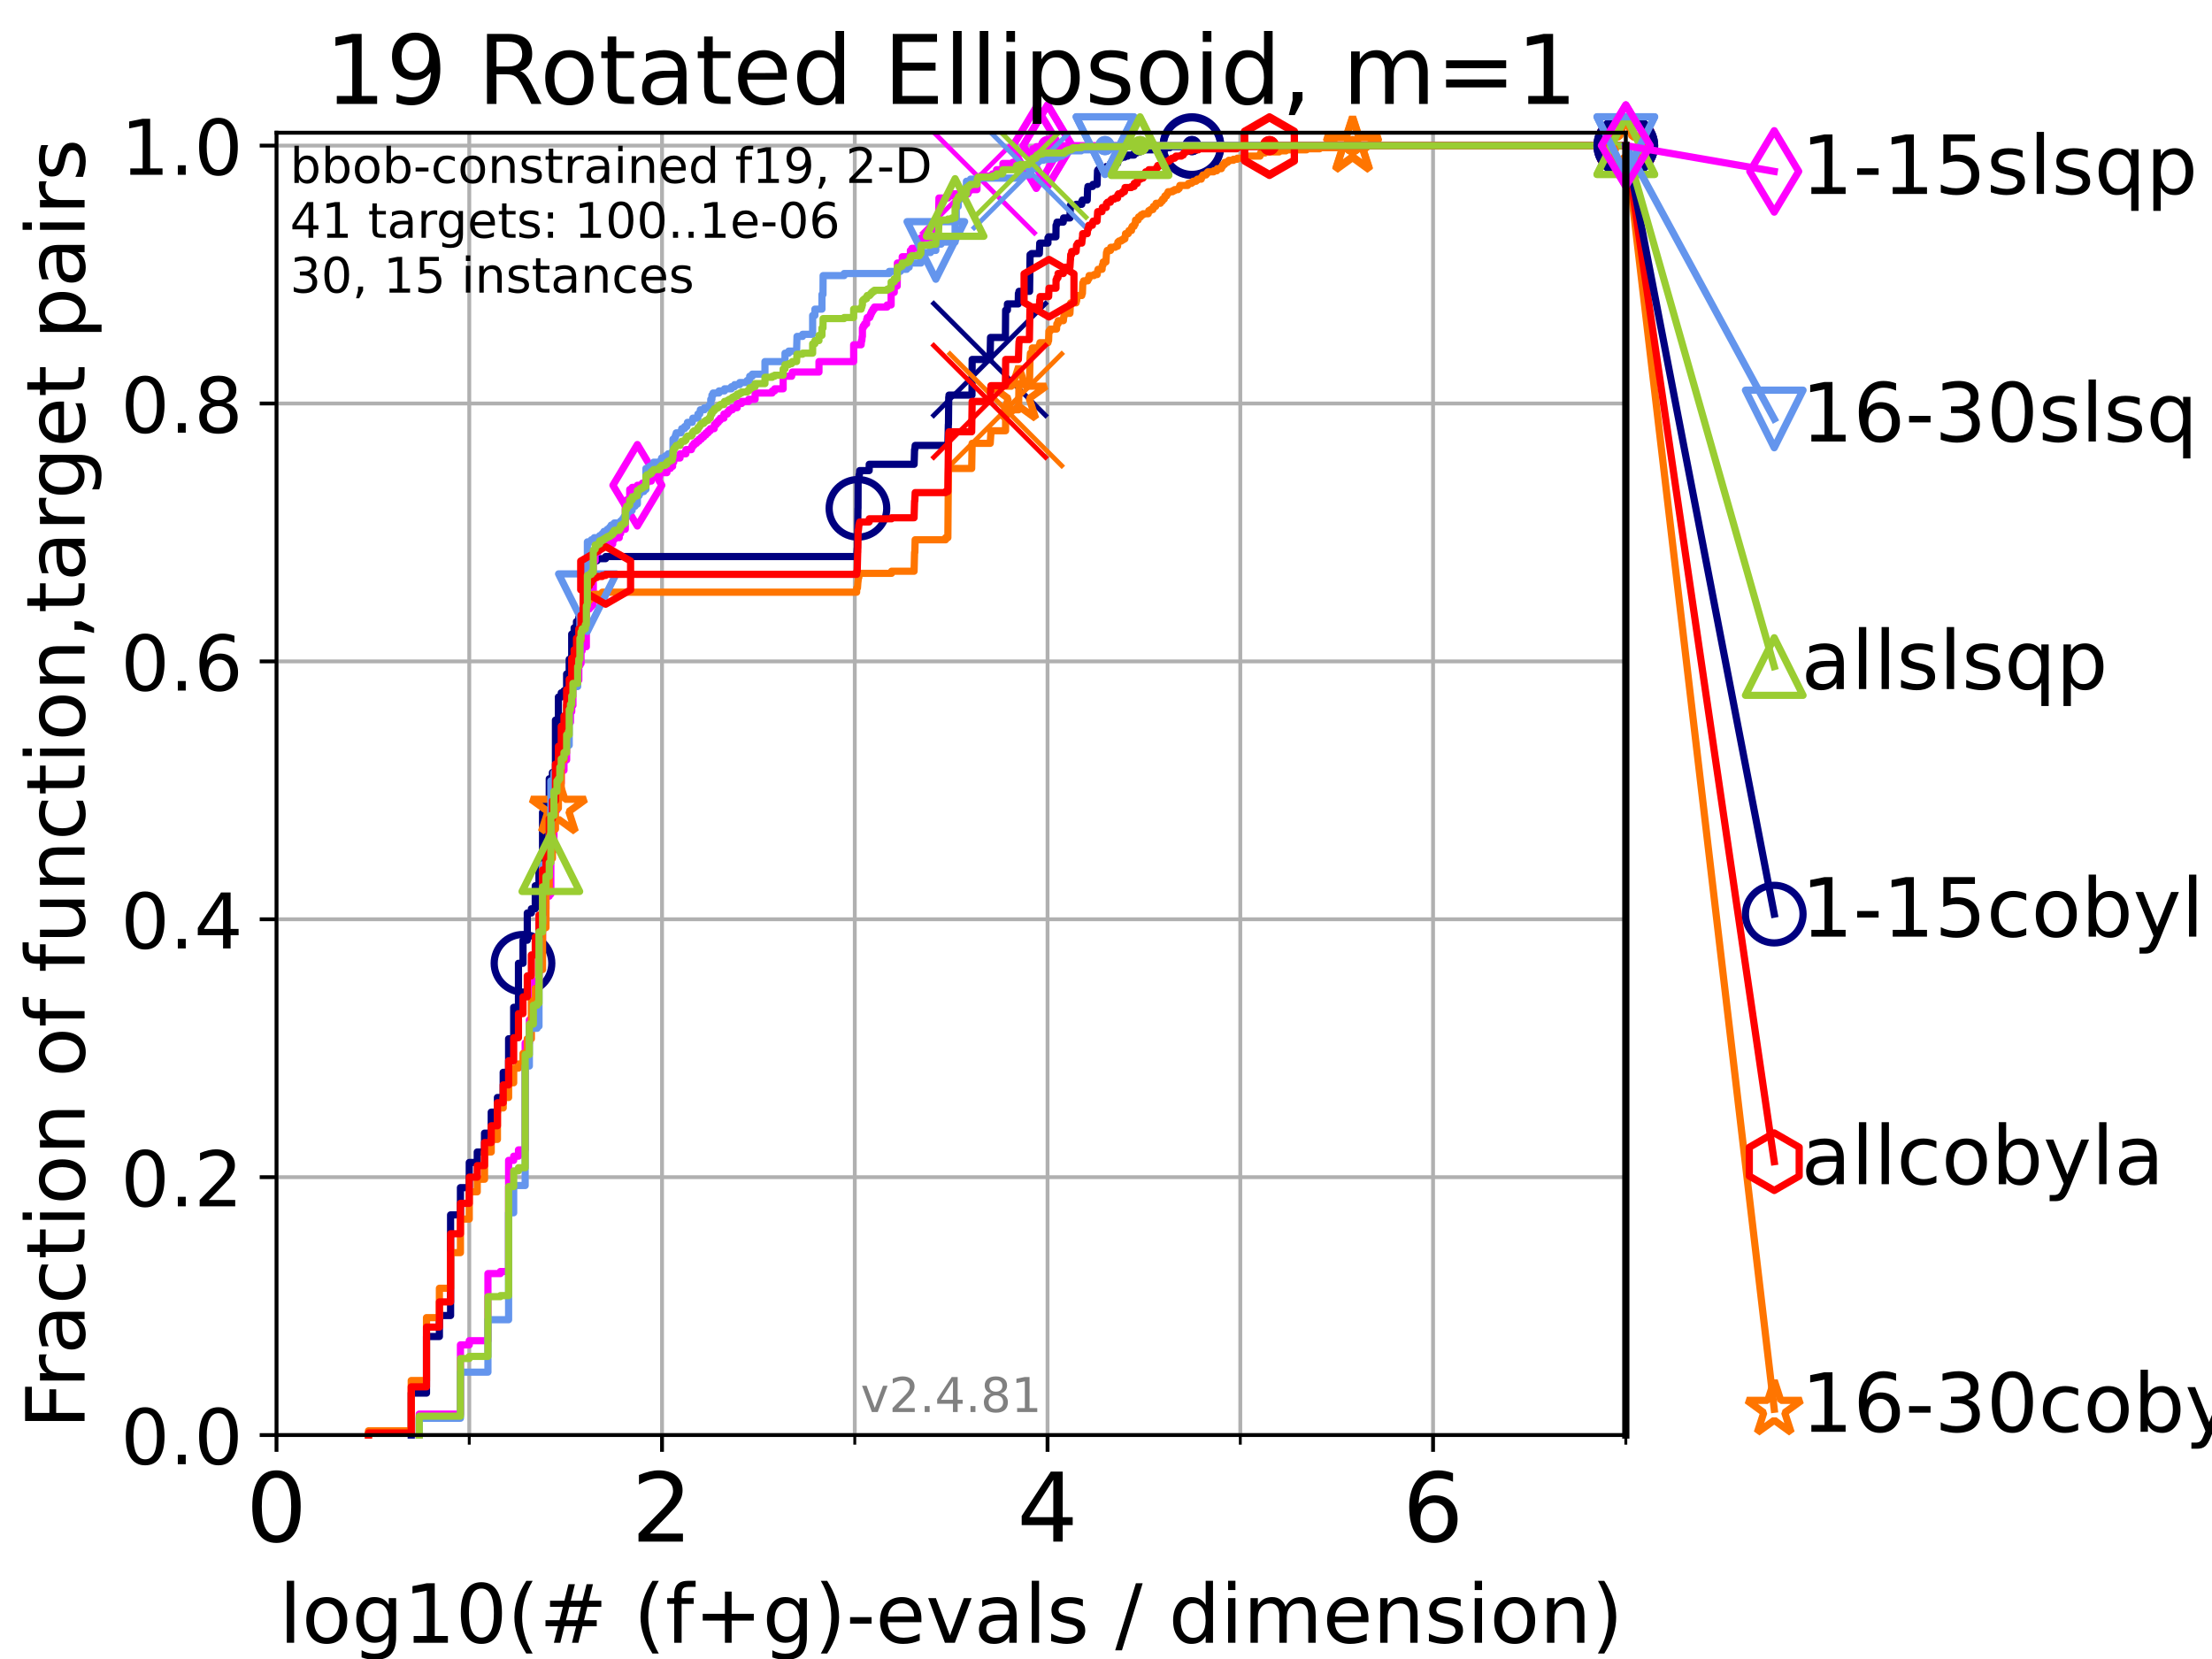 <?xml version="1.0" encoding="utf-8" standalone="no"?>
<!DOCTYPE svg PUBLIC "-//W3C//DTD SVG 1.1//EN"
  "http://www.w3.org/Graphics/SVG/1.1/DTD/svg11.dtd">
<!-- Created with matplotlib (https://matplotlib.org/) -->
<svg height="345.6pt" version="1.1" viewBox="0 0 460.8 345.6" width="460.8pt" xmlns="http://www.w3.org/2000/svg" xmlns:xlink="http://www.w3.org/1999/xlink">
 <defs>
  <style type="text/css">*{stroke-linecap:butt;stroke-linejoin:round;}</style>
 </defs>
 <g id="figure_1">
  <g id="patch_1">
   <path d="M 0 345.6 
L 460.8 345.6 
L 460.8 0 
L 0 0 
z
" style="fill:#ffffff;"/>
  </g>
  <g id="axes_1">
   <g id="patch_2">
    <path d="M 57.6 298.944 
L 338.688 298.944 
L 338.688 27.648 
L 57.6 27.648 
z
" style="fill:#ffffff;"/>
   </g>
   <g id="matplotlib.axis_1">
    <g id="xtick_1">
     <g id="line2d_1">
      <path clip-path="url(#p13e85d64ed)" d="M 57.6 298.944 
L 57.6 27.648 
" style="fill:none;stroke:#b0b0b0;stroke-linecap:square;stroke-width:0.8;"/>
     </g>
     <g id="line2d_2">
      <defs>
       <path d="M 0 0 
L 0 3.5 
" id="m64b9667c65" style="stroke:#000000;stroke-width:0.8;"/>
      </defs>
      <g>
       <use style="stroke:#000000;stroke-width:0.8;" x="57.6" xlink:href="#m64b9667c65" y="298.944"/>
      </g>
     </g>
     <g id="text_1">
      <!-- 0 -->
      <g transform="translate(51.237 321.141)scale(0.2 -0.2)">
       <defs>
        <path d="M 31.781 66.406 
Q 24.172 66.406 20.328 58.906 
Q 16.5 51.422 16.5 36.375 
Q 16.5 21.391 20.328 13.891 
Q 24.172 6.391 31.781 6.391 
Q 39.453 6.391 43.281 13.891 
Q 47.125 21.391 47.125 36.375 
Q 47.125 51.422 43.281 58.906 
Q 39.453 66.406 31.781 66.406 
z
M 31.781 74.219 
Q 44.047 74.219 50.516 64.516 
Q 56.984 54.828 56.984 36.375 
Q 56.984 17.969 50.516 8.266 
Q 44.047 -1.422 31.781 -1.422 
Q 19.531 -1.422 13.062 8.266 
Q 6.594 17.969 6.594 36.375 
Q 6.594 54.828 13.062 64.516 
Q 19.531 74.219 31.781 74.219 
z
" id="DejaVuSans-48"/>
       </defs>
       <use xlink:href="#DejaVuSans-48"/>
      </g>
     </g>
    </g>
    <g id="xtick_2">
     <g id="line2d_3">
      <path clip-path="url(#p13e85d64ed)" d="M 137.911 298.944 
L 137.911 27.648 
" style="fill:none;stroke:#b0b0b0;stroke-linecap:square;stroke-width:0.8;"/>
     </g>
     <g id="line2d_4">
      <g>
       <use style="stroke:#000000;stroke-width:0.8;" x="137.911" xlink:href="#m64b9667c65" y="298.944"/>
      </g>
     </g>
     <g id="text_2">
      <!-- 2 -->
      <g transform="translate(131.548 321.141)scale(0.2 -0.2)">
       <defs>
        <path d="M 19.188 8.297 
L 53.609 8.297 
L 53.609 0 
L 7.328 0 
L 7.328 8.297 
Q 12.938 14.109 22.625 23.891 
Q 32.328 33.688 34.812 36.531 
Q 39.547 41.844 41.422 45.531 
Q 43.312 49.219 43.312 52.781 
Q 43.312 58.594 39.234 62.25 
Q 35.156 65.922 28.609 65.922 
Q 23.969 65.922 18.812 64.312 
Q 13.672 62.703 7.812 59.422 
L 7.812 69.391 
Q 13.766 71.781 18.938 73 
Q 24.125 74.219 28.422 74.219 
Q 39.75 74.219 46.484 68.547 
Q 53.219 62.891 53.219 53.422 
Q 53.219 48.922 51.531 44.891 
Q 49.859 40.875 45.406 35.406 
Q 44.188 33.984 37.641 27.219 
Q 31.109 20.453 19.188 8.297 
z
" id="DejaVuSans-50"/>
       </defs>
       <use xlink:href="#DejaVuSans-50"/>
      </g>
     </g>
    </g>
    <g id="xtick_3">
     <g id="line2d_5">
      <path clip-path="url(#p13e85d64ed)" d="M 218.222 298.944 
L 218.222 27.648 
" style="fill:none;stroke:#b0b0b0;stroke-linecap:square;stroke-width:0.8;"/>
     </g>
     <g id="line2d_6">
      <g>
       <use style="stroke:#000000;stroke-width:0.8;" x="218.222" xlink:href="#m64b9667c65" y="298.944"/>
      </g>
     </g>
     <g id="text_3">
      <!-- 4 -->
      <g transform="translate(211.859 321.141)scale(0.2 -0.2)">
       <defs>
        <path d="M 37.797 64.312 
L 12.891 25.391 
L 37.797 25.391 
z
M 35.203 72.906 
L 47.609 72.906 
L 47.609 25.391 
L 58.016 25.391 
L 58.016 17.188 
L 47.609 17.188 
L 47.609 0 
L 37.797 0 
L 37.797 17.188 
L 4.891 17.188 
L 4.891 26.703 
z
" id="DejaVuSans-52"/>
       </defs>
       <use xlink:href="#DejaVuSans-52"/>
      </g>
     </g>
    </g>
    <g id="xtick_4">
     <g id="line2d_7">
      <path clip-path="url(#p13e85d64ed)" d="M 298.533 298.944 
L 298.533 27.648 
" style="fill:none;stroke:#b0b0b0;stroke-linecap:square;stroke-width:0.8;"/>
     </g>
     <g id="line2d_8">
      <g>
       <use style="stroke:#000000;stroke-width:0.8;" x="298.533" xlink:href="#m64b9667c65" y="298.944"/>
      </g>
     </g>
     <g id="text_4">
      <!-- 6 -->
      <g transform="translate(292.17 321.141)scale(0.2 -0.2)">
       <defs>
        <path d="M 33.016 40.375 
Q 26.375 40.375 22.484 35.828 
Q 18.609 31.297 18.609 23.391 
Q 18.609 15.531 22.484 10.953 
Q 26.375 6.391 33.016 6.391 
Q 39.656 6.391 43.531 10.953 
Q 47.406 15.531 47.406 23.391 
Q 47.406 31.297 43.531 35.828 
Q 39.656 40.375 33.016 40.375 
z
M 52.594 71.297 
L 52.594 62.312 
Q 48.875 64.062 45.094 64.984 
Q 41.312 65.922 37.594 65.922 
Q 27.828 65.922 22.672 59.328 
Q 17.531 52.734 16.797 39.406 
Q 19.672 43.656 24.016 45.922 
Q 28.375 48.188 33.594 48.188 
Q 44.578 48.188 50.953 41.516 
Q 57.328 34.859 57.328 23.391 
Q 57.328 12.156 50.688 5.359 
Q 44.047 -1.422 33.016 -1.422 
Q 20.359 -1.422 13.672 8.266 
Q 6.984 17.969 6.984 36.375 
Q 6.984 53.656 15.188 63.938 
Q 23.391 74.219 37.203 74.219 
Q 40.922 74.219 44.703 73.484 
Q 48.484 72.75 52.594 71.297 
z
" id="DejaVuSans-54"/>
       </defs>
       <use xlink:href="#DejaVuSans-54"/>
      </g>
     </g>
    </g>
    <g id="xtick_5">
     <g id="line2d_9">
      <path clip-path="url(#p13e85d64ed)" d="M 97.755 298.944 
L 97.755 27.648 
" style="fill:none;stroke:#b0b0b0;stroke-linecap:square;stroke-width:0.8;"/>
     </g>
     <g id="line2d_10">
      <defs>
       <path d="M 0 0 
L 0 2 
" id="ma4070cdd6a" style="stroke:#000000;stroke-width:0.6;"/>
      </defs>
      <g>
       <use style="stroke:#000000;stroke-width:0.6;" x="97.755" xlink:href="#ma4070cdd6a" y="298.944"/>
      </g>
     </g>
    </g>
    <g id="xtick_6">
     <g id="line2d_11">
      <path clip-path="url(#p13e85d64ed)" d="M 178.066 298.944 
L 178.066 27.648 
" style="fill:none;stroke:#b0b0b0;stroke-linecap:square;stroke-width:0.8;"/>
     </g>
     <g id="line2d_12">
      <g>
       <use style="stroke:#000000;stroke-width:0.6;" x="178.066" xlink:href="#ma4070cdd6a" y="298.944"/>
      </g>
     </g>
    </g>
    <g id="xtick_7">
     <g id="line2d_13">
      <path clip-path="url(#p13e85d64ed)" d="M 258.377 298.944 
L 258.377 27.648 
" style="fill:none;stroke:#b0b0b0;stroke-linecap:square;stroke-width:0.8;"/>
     </g>
     <g id="line2d_14">
      <g>
       <use style="stroke:#000000;stroke-width:0.6;" x="258.377" xlink:href="#ma4070cdd6a" y="298.944"/>
      </g>
     </g>
    </g>
    <g id="xtick_8">
     <g id="line2d_15">
      <path clip-path="url(#p13e85d64ed)" d="M 338.688 298.944 
L 338.688 27.648 
" style="fill:none;stroke:#b0b0b0;stroke-linecap:square;stroke-width:0.8;"/>
     </g>
     <g id="line2d_16">
      <g>
       <use style="stroke:#000000;stroke-width:0.6;" x="338.688" xlink:href="#ma4070cdd6a" y="298.944"/>
      </g>
     </g>
    </g>
    <g id="text_5">
     <!-- log10(# (f+g)-evals / dimension) -->
     <g transform="translate(58.145 342.218)scale(0.17 -0.17)">
      <defs>
       <path d="M 9.422 75.984 
L 18.406 75.984 
L 18.406 0 
L 9.422 0 
z
" id="DejaVuSans-108"/>
       <path d="M 30.609 48.391 
Q 23.391 48.391 19.188 42.75 
Q 14.984 37.109 14.984 27.297 
Q 14.984 17.484 19.156 11.844 
Q 23.344 6.203 30.609 6.203 
Q 37.797 6.203 41.984 11.859 
Q 46.188 17.531 46.188 27.297 
Q 46.188 37.016 41.984 42.703 
Q 37.797 48.391 30.609 48.391 
z
M 30.609 56 
Q 42.328 56 49.016 48.375 
Q 55.719 40.766 55.719 27.297 
Q 55.719 13.875 49.016 6.219 
Q 42.328 -1.422 30.609 -1.422 
Q 18.844 -1.422 12.172 6.219 
Q 5.516 13.875 5.516 27.297 
Q 5.516 40.766 12.172 48.375 
Q 18.844 56 30.609 56 
z
" id="DejaVuSans-111"/>
       <path d="M 45.406 27.984 
Q 45.406 37.75 41.375 43.109 
Q 37.359 48.484 30.078 48.484 
Q 22.859 48.484 18.828 43.109 
Q 14.797 37.75 14.797 27.984 
Q 14.797 18.266 18.828 12.891 
Q 22.859 7.516 30.078 7.516 
Q 37.359 7.516 41.375 12.891 
Q 45.406 18.266 45.406 27.984 
z
M 54.391 6.781 
Q 54.391 -7.172 48.188 -13.984 
Q 42 -20.797 29.203 -20.797 
Q 24.469 -20.797 20.266 -20.094 
Q 16.062 -19.391 12.109 -17.922 
L 12.109 -9.188 
Q 16.062 -11.328 19.922 -12.344 
Q 23.781 -13.375 27.781 -13.375 
Q 36.625 -13.375 41.016 -8.766 
Q 45.406 -4.156 45.406 5.172 
L 45.406 9.625 
Q 42.625 4.781 38.281 2.391 
Q 33.938 0 27.875 0 
Q 17.828 0 11.672 7.656 
Q 5.516 15.328 5.516 27.984 
Q 5.516 40.672 11.672 48.328 
Q 17.828 56 27.875 56 
Q 33.938 56 38.281 53.609 
Q 42.625 51.219 45.406 46.391 
L 45.406 54.688 
L 54.391 54.688 
z
" id="DejaVuSans-103"/>
       <path d="M 12.406 8.297 
L 28.516 8.297 
L 28.516 63.922 
L 10.984 60.406 
L 10.984 69.391 
L 28.422 72.906 
L 38.281 72.906 
L 38.281 8.297 
L 54.391 8.297 
L 54.391 0 
L 12.406 0 
z
" id="DejaVuSans-49"/>
       <path d="M 31 75.875 
Q 24.469 64.656 21.281 53.656 
Q 18.109 42.672 18.109 31.391 
Q 18.109 20.125 21.312 9.062 
Q 24.516 -2 31 -13.188 
L 23.188 -13.188 
Q 15.875 -1.703 12.234 9.375 
Q 8.594 20.453 8.594 31.391 
Q 8.594 42.281 12.203 53.312 
Q 15.828 64.359 23.188 75.875 
z
" id="DejaVuSans-40"/>
       <path d="M 51.125 44 
L 36.922 44 
L 32.812 27.688 
L 47.125 27.688 
z
M 43.797 71.781 
L 38.719 51.516 
L 52.984 51.516 
L 58.109 71.781 
L 65.922 71.781 
L 60.891 51.516 
L 76.125 51.516 
L 76.125 44 
L 58.984 44 
L 54.984 27.688 
L 70.516 27.688 
L 70.516 20.219 
L 53.078 20.219 
L 48 0 
L 40.188 0 
L 45.219 20.219 
L 30.906 20.219 
L 25.875 0 
L 18.016 0 
L 23.094 20.219 
L 7.719 20.219 
L 7.719 27.688 
L 24.906 27.688 
L 29 44 
L 13.281 44 
L 13.281 51.516 
L 30.906 51.516 
L 35.891 71.781 
z
" id="DejaVuSans-35"/>
       <path id="DejaVuSans-32"/>
       <path d="M 37.109 75.984 
L 37.109 68.5 
L 28.516 68.5 
Q 23.688 68.5 21.797 66.547 
Q 19.922 64.594 19.922 59.516 
L 19.922 54.688 
L 34.719 54.688 
L 34.719 47.703 
L 19.922 47.703 
L 19.922 0 
L 10.891 0 
L 10.891 47.703 
L 2.297 47.703 
L 2.297 54.688 
L 10.891 54.688 
L 10.891 58.5 
Q 10.891 67.625 15.141 71.797 
Q 19.391 75.984 28.609 75.984 
z
" id="DejaVuSans-102"/>
       <path d="M 46 62.703 
L 46 35.5 
L 73.188 35.5 
L 73.188 27.203 
L 46 27.203 
L 46 0 
L 37.797 0 
L 37.797 27.203 
L 10.594 27.203 
L 10.594 35.5 
L 37.797 35.5 
L 37.797 62.703 
z
" id="DejaVuSans-43"/>
       <path d="M 8.016 75.875 
L 15.828 75.875 
Q 23.141 64.359 26.781 53.312 
Q 30.422 42.281 30.422 31.391 
Q 30.422 20.453 26.781 9.375 
Q 23.141 -1.703 15.828 -13.188 
L 8.016 -13.188 
Q 14.5 -2 17.703 9.062 
Q 20.906 20.125 20.906 31.391 
Q 20.906 42.672 17.703 53.656 
Q 14.5 64.656 8.016 75.875 
z
" id="DejaVuSans-41"/>
       <path d="M 4.891 31.391 
L 31.203 31.391 
L 31.203 23.391 
L 4.891 23.391 
z
" id="DejaVuSans-45"/>
       <path d="M 56.203 29.594 
L 56.203 25.203 
L 14.891 25.203 
Q 15.484 15.922 20.484 11.062 
Q 25.484 6.203 34.422 6.203 
Q 39.594 6.203 44.453 7.469 
Q 49.312 8.734 54.109 11.281 
L 54.109 2.781 
Q 49.266 0.734 44.188 -0.344 
Q 39.109 -1.422 33.891 -1.422 
Q 20.797 -1.422 13.156 6.188 
Q 5.516 13.812 5.516 26.812 
Q 5.516 40.234 12.766 48.109 
Q 20.016 56 32.328 56 
Q 43.359 56 49.781 48.891 
Q 56.203 41.797 56.203 29.594 
z
M 47.219 32.234 
Q 47.125 39.594 43.094 43.984 
Q 39.062 48.391 32.422 48.391 
Q 24.906 48.391 20.391 44.141 
Q 15.875 39.891 15.188 32.172 
z
" id="DejaVuSans-101"/>
       <path d="M 2.984 54.688 
L 12.5 54.688 
L 29.594 8.797 
L 46.688 54.688 
L 56.203 54.688 
L 35.688 0 
L 23.484 0 
z
" id="DejaVuSans-118"/>
       <path d="M 34.281 27.484 
Q 23.391 27.484 19.188 25 
Q 14.984 22.516 14.984 16.5 
Q 14.984 11.719 18.141 8.906 
Q 21.297 6.109 26.703 6.109 
Q 34.188 6.109 38.703 11.406 
Q 43.219 16.703 43.219 25.484 
L 43.219 27.484 
z
M 52.203 31.203 
L 52.203 0 
L 43.219 0 
L 43.219 8.297 
Q 40.141 3.328 35.547 0.953 
Q 30.953 -1.422 24.312 -1.422 
Q 15.922 -1.422 10.953 3.297 
Q 6 8.016 6 15.922 
Q 6 25.141 12.172 29.828 
Q 18.359 34.516 30.609 34.516 
L 43.219 34.516 
L 43.219 35.406 
Q 43.219 41.609 39.141 45 
Q 35.062 48.391 27.688 48.391 
Q 23 48.391 18.547 47.266 
Q 14.109 46.141 10.016 43.891 
L 10.016 52.203 
Q 14.938 54.109 19.578 55.047 
Q 24.219 56 28.609 56 
Q 40.484 56 46.344 49.844 
Q 52.203 43.703 52.203 31.203 
z
" id="DejaVuSans-97"/>
       <path d="M 44.281 53.078 
L 44.281 44.578 
Q 40.484 46.531 36.375 47.5 
Q 32.281 48.484 27.875 48.484 
Q 21.188 48.484 17.844 46.438 
Q 14.5 44.391 14.5 40.281 
Q 14.5 37.156 16.891 35.375 
Q 19.281 33.594 26.516 31.984 
L 29.594 31.297 
Q 39.156 29.25 43.188 25.516 
Q 47.219 21.781 47.219 15.094 
Q 47.219 7.469 41.188 3.016 
Q 35.156 -1.422 24.609 -1.422 
Q 20.219 -1.422 15.453 -0.562 
Q 10.688 0.297 5.422 2 
L 5.422 11.281 
Q 10.406 8.688 15.234 7.391 
Q 20.062 6.109 24.812 6.109 
Q 31.156 6.109 34.562 8.281 
Q 37.984 10.453 37.984 14.406 
Q 37.984 18.062 35.516 20.016 
Q 33.062 21.969 24.703 23.781 
L 21.578 24.516 
Q 13.234 26.266 9.516 29.906 
Q 5.812 33.547 5.812 39.891 
Q 5.812 47.609 11.281 51.797 
Q 16.75 56 26.812 56 
Q 31.781 56 36.172 55.266 
Q 40.578 54.547 44.281 53.078 
z
" id="DejaVuSans-115"/>
       <path d="M 25.391 72.906 
L 33.688 72.906 
L 8.297 -9.281 
L 0 -9.281 
z
" id="DejaVuSans-47"/>
       <path d="M 45.406 46.391 
L 45.406 75.984 
L 54.391 75.984 
L 54.391 0 
L 45.406 0 
L 45.406 8.203 
Q 42.578 3.328 38.25 0.953 
Q 33.938 -1.422 27.875 -1.422 
Q 17.969 -1.422 11.734 6.484 
Q 5.516 14.406 5.516 27.297 
Q 5.516 40.188 11.734 48.094 
Q 17.969 56 27.875 56 
Q 33.938 56 38.25 53.625 
Q 42.578 51.266 45.406 46.391 
z
M 14.797 27.297 
Q 14.797 17.391 18.875 11.75 
Q 22.953 6.109 30.078 6.109 
Q 37.203 6.109 41.297 11.75 
Q 45.406 17.391 45.406 27.297 
Q 45.406 37.203 41.297 42.844 
Q 37.203 48.484 30.078 48.484 
Q 22.953 48.484 18.875 42.844 
Q 14.797 37.203 14.797 27.297 
z
" id="DejaVuSans-100"/>
       <path d="M 9.422 54.688 
L 18.406 54.688 
L 18.406 0 
L 9.422 0 
z
M 9.422 75.984 
L 18.406 75.984 
L 18.406 64.594 
L 9.422 64.594 
z
" id="DejaVuSans-105"/>
       <path d="M 52 44.188 
Q 55.375 50.25 60.062 53.125 
Q 64.75 56 71.094 56 
Q 79.641 56 84.281 50.016 
Q 88.922 44.047 88.922 33.016 
L 88.922 0 
L 79.891 0 
L 79.891 32.719 
Q 79.891 40.578 77.094 44.375 
Q 74.312 48.188 68.609 48.188 
Q 61.625 48.188 57.562 43.547 
Q 53.516 38.922 53.516 30.906 
L 53.516 0 
L 44.484 0 
L 44.484 32.719 
Q 44.484 40.625 41.703 44.406 
Q 38.922 48.188 33.109 48.188 
Q 26.219 48.188 22.156 43.531 
Q 18.109 38.875 18.109 30.906 
L 18.109 0 
L 9.078 0 
L 9.078 54.688 
L 18.109 54.688 
L 18.109 46.188 
Q 21.188 51.219 25.484 53.609 
Q 29.781 56 35.688 56 
Q 41.656 56 45.828 52.969 
Q 50 49.953 52 44.188 
z
" id="DejaVuSans-109"/>
       <path d="M 54.891 33.016 
L 54.891 0 
L 45.906 0 
L 45.906 32.719 
Q 45.906 40.484 42.875 44.328 
Q 39.844 48.188 33.797 48.188 
Q 26.516 48.188 22.312 43.547 
Q 18.109 38.922 18.109 30.906 
L 18.109 0 
L 9.078 0 
L 9.078 54.688 
L 18.109 54.688 
L 18.109 46.188 
Q 21.344 51.125 25.703 53.562 
Q 30.078 56 35.797 56 
Q 45.219 56 50.047 50.172 
Q 54.891 44.344 54.891 33.016 
z
" id="DejaVuSans-110"/>
      </defs>
      <use xlink:href="#DejaVuSans-108"/>
      <use x="27.783" xlink:href="#DejaVuSans-111"/>
      <use x="88.965" xlink:href="#DejaVuSans-103"/>
      <use x="152.441" xlink:href="#DejaVuSans-49"/>
      <use x="216.064" xlink:href="#DejaVuSans-48"/>
      <use x="279.688" xlink:href="#DejaVuSans-40"/>
      <use x="318.701" xlink:href="#DejaVuSans-35"/>
      <use x="402.49" xlink:href="#DejaVuSans-32"/>
      <use x="434.277" xlink:href="#DejaVuSans-40"/>
      <use x="473.291" xlink:href="#DejaVuSans-102"/>
      <use x="508.496" xlink:href="#DejaVuSans-43"/>
      <use x="592.285" xlink:href="#DejaVuSans-103"/>
      <use x="655.762" xlink:href="#DejaVuSans-41"/>
      <use x="694.775" xlink:href="#DejaVuSans-45"/>
      <use x="730.859" xlink:href="#DejaVuSans-101"/>
      <use x="792.383" xlink:href="#DejaVuSans-118"/>
      <use x="851.562" xlink:href="#DejaVuSans-97"/>
      <use x="912.842" xlink:href="#DejaVuSans-108"/>
      <use x="940.625" xlink:href="#DejaVuSans-115"/>
      <use x="992.725" xlink:href="#DejaVuSans-32"/>
      <use x="1024.512" xlink:href="#DejaVuSans-47"/>
      <use x="1058.203" xlink:href="#DejaVuSans-32"/>
      <use x="1089.99" xlink:href="#DejaVuSans-100"/>
      <use x="1153.467" xlink:href="#DejaVuSans-105"/>
      <use x="1181.25" xlink:href="#DejaVuSans-109"/>
      <use x="1278.662" xlink:href="#DejaVuSans-101"/>
      <use x="1340.186" xlink:href="#DejaVuSans-110"/>
      <use x="1403.564" xlink:href="#DejaVuSans-115"/>
      <use x="1455.664" xlink:href="#DejaVuSans-105"/>
      <use x="1483.447" xlink:href="#DejaVuSans-111"/>
      <use x="1544.629" xlink:href="#DejaVuSans-110"/>
      <use x="1608.008" xlink:href="#DejaVuSans-41"/>
     </g>
    </g>
   </g>
   <g id="matplotlib.axis_2">
    <g id="ytick_1">
     <g id="line2d_17">
      <path clip-path="url(#p13e85d64ed)" d="M 57.6 298.944 
L 338.688 298.944 
" style="fill:none;stroke:#b0b0b0;stroke-linecap:square;stroke-width:0.8;"/>
     </g>
     <g id="line2d_18">
      <defs>
       <path d="M 0 0 
L -3.5 0 
" id="m8dfffdb404" style="stroke:#000000;stroke-width:0.8;"/>
      </defs>
      <g>
       <use style="stroke:#000000;stroke-width:0.8;" x="57.6" xlink:href="#m8dfffdb404" y="298.944"/>
      </g>
     </g>
     <g id="text_6">
      <!-- 0.0 -->
      <g transform="translate(25.155 305.023)scale(0.16 -0.16)">
       <defs>
        <path d="M 10.688 12.406 
L 21 12.406 
L 21 0 
L 10.688 0 
z
" id="DejaVuSans-46"/>
       </defs>
       <use xlink:href="#DejaVuSans-48"/>
       <use x="63.623" xlink:href="#DejaVuSans-46"/>
       <use x="95.41" xlink:href="#DejaVuSans-48"/>
      </g>
     </g>
    </g>
    <g id="ytick_2">
     <g id="line2d_19">
      <path clip-path="url(#p13e85d64ed)" d="M 57.6 245.222 
L 338.688 245.222 
" style="fill:none;stroke:#b0b0b0;stroke-linecap:square;stroke-width:0.8;"/>
     </g>
     <g id="line2d_20">
      <g>
       <use style="stroke:#000000;stroke-width:0.8;" x="57.6" xlink:href="#m8dfffdb404" y="245.222"/>
      </g>
     </g>
     <g id="text_7">
      <!-- 0.2 -->
      <g transform="translate(25.155 251.301)scale(0.16 -0.16)">
       <use xlink:href="#DejaVuSans-48"/>
       <use x="63.623" xlink:href="#DejaVuSans-46"/>
       <use x="95.41" xlink:href="#DejaVuSans-50"/>
      </g>
     </g>
    </g>
    <g id="ytick_3">
     <g id="line2d_21">
      <path clip-path="url(#p13e85d64ed)" d="M 57.6 191.5 
L 338.688 191.5 
" style="fill:none;stroke:#b0b0b0;stroke-linecap:square;stroke-width:0.8;"/>
     </g>
     <g id="line2d_22">
      <g>
       <use style="stroke:#000000;stroke-width:0.8;" x="57.6" xlink:href="#m8dfffdb404" y="191.5"/>
      </g>
     </g>
     <g id="text_8">
      <!-- 0.4 -->
      <g transform="translate(25.155 197.579)scale(0.16 -0.16)">
       <use xlink:href="#DejaVuSans-48"/>
       <use x="63.623" xlink:href="#DejaVuSans-46"/>
       <use x="95.41" xlink:href="#DejaVuSans-52"/>
      </g>
     </g>
    </g>
    <g id="ytick_4">
     <g id="line2d_23">
      <path clip-path="url(#p13e85d64ed)" d="M 57.6 137.778 
L 338.688 137.778 
" style="fill:none;stroke:#b0b0b0;stroke-linecap:square;stroke-width:0.8;"/>
     </g>
     <g id="line2d_24">
      <g>
       <use style="stroke:#000000;stroke-width:0.8;" x="57.6" xlink:href="#m8dfffdb404" y="137.778"/>
      </g>
     </g>
     <g id="text_9">
      <!-- 0.6 -->
      <g transform="translate(25.155 143.857)scale(0.16 -0.16)">
       <use xlink:href="#DejaVuSans-48"/>
       <use x="63.623" xlink:href="#DejaVuSans-46"/>
       <use x="95.41" xlink:href="#DejaVuSans-54"/>
      </g>
     </g>
    </g>
    <g id="ytick_5">
     <g id="line2d_25">
      <path clip-path="url(#p13e85d64ed)" d="M 57.6 84.056 
L 338.688 84.056 
" style="fill:none;stroke:#b0b0b0;stroke-linecap:square;stroke-width:0.8;"/>
     </g>
     <g id="line2d_26">
      <g>
       <use style="stroke:#000000;stroke-width:0.8;" x="57.6" xlink:href="#m8dfffdb404" y="84.056"/>
      </g>
     </g>
     <g id="text_10">
      <!-- 0.8 -->
      <g transform="translate(25.155 90.135)scale(0.16 -0.16)">
       <defs>
        <path d="M 31.781 34.625 
Q 24.75 34.625 20.719 30.859 
Q 16.703 27.094 16.703 20.516 
Q 16.703 13.922 20.719 10.156 
Q 24.75 6.391 31.781 6.391 
Q 38.812 6.391 42.859 10.172 
Q 46.922 13.969 46.922 20.516 
Q 46.922 27.094 42.891 30.859 
Q 38.875 34.625 31.781 34.625 
z
M 21.922 38.812 
Q 15.578 40.375 12.031 44.719 
Q 8.5 49.078 8.5 55.328 
Q 8.5 64.062 14.719 69.141 
Q 20.953 74.219 31.781 74.219 
Q 42.672 74.219 48.875 69.141 
Q 55.078 64.062 55.078 55.328 
Q 55.078 49.078 51.531 44.719 
Q 48 40.375 41.703 38.812 
Q 48.828 37.156 52.797 32.312 
Q 56.781 27.484 56.781 20.516 
Q 56.781 9.906 50.312 4.234 
Q 43.844 -1.422 31.781 -1.422 
Q 19.734 -1.422 13.25 4.234 
Q 6.781 9.906 6.781 20.516 
Q 6.781 27.484 10.781 32.312 
Q 14.797 37.156 21.922 38.812 
z
M 18.312 54.391 
Q 18.312 48.734 21.844 45.562 
Q 25.391 42.391 31.781 42.391 
Q 38.141 42.391 41.719 45.562 
Q 45.312 48.734 45.312 54.391 
Q 45.312 60.062 41.719 63.234 
Q 38.141 66.406 31.781 66.406 
Q 25.391 66.406 21.844 63.234 
Q 18.312 60.062 18.312 54.391 
z
" id="DejaVuSans-56"/>
       </defs>
       <use xlink:href="#DejaVuSans-48"/>
       <use x="63.623" xlink:href="#DejaVuSans-46"/>
       <use x="95.41" xlink:href="#DejaVuSans-56"/>
      </g>
     </g>
    </g>
    <g id="ytick_6">
     <g id="line2d_27">
      <path clip-path="url(#p13e85d64ed)" d="M 57.6 30.334 
L 338.688 30.334 
" style="fill:none;stroke:#b0b0b0;stroke-linecap:square;stroke-width:0.8;"/>
     </g>
     <g id="line2d_28">
      <g>
       <use style="stroke:#000000;stroke-width:0.8;" x="57.6" xlink:href="#m8dfffdb404" y="30.334"/>
      </g>
     </g>
     <g id="text_11">
      <!-- 1.0 -->
      <g transform="translate(25.155 36.413)scale(0.16 -0.16)">
       <use xlink:href="#DejaVuSans-49"/>
       <use x="63.623" xlink:href="#DejaVuSans-46"/>
       <use x="95.41" xlink:href="#DejaVuSans-48"/>
      </g>
     </g>
    </g>
    <g id="text_12">
     <!-- Fraction of function,target pairs -->
     <g transform="translate(17.62 297.681)rotate(-90)scale(0.17 -0.17)">
      <defs>
       <path d="M 9.812 72.906 
L 51.703 72.906 
L 51.703 64.594 
L 19.672 64.594 
L 19.672 43.109 
L 48.578 43.109 
L 48.578 34.812 
L 19.672 34.812 
L 19.672 0 
L 9.812 0 
z
" id="DejaVuSans-70"/>
       <path d="M 41.109 46.297 
Q 39.594 47.172 37.812 47.578 
Q 36.031 48 33.891 48 
Q 26.266 48 22.188 43.047 
Q 18.109 38.094 18.109 28.812 
L 18.109 0 
L 9.078 0 
L 9.078 54.688 
L 18.109 54.688 
L 18.109 46.188 
Q 20.953 51.172 25.484 53.578 
Q 30.031 56 36.531 56 
Q 37.453 56 38.578 55.875 
Q 39.703 55.766 41.062 55.516 
z
" id="DejaVuSans-114"/>
       <path d="M 48.781 52.594 
L 48.781 44.188 
Q 44.969 46.297 41.141 47.344 
Q 37.312 48.391 33.406 48.391 
Q 24.656 48.391 19.812 42.844 
Q 14.984 37.312 14.984 27.297 
Q 14.984 17.281 19.812 11.734 
Q 24.656 6.203 33.406 6.203 
Q 37.312 6.203 41.141 7.25 
Q 44.969 8.297 48.781 10.406 
L 48.781 2.094 
Q 45.016 0.344 40.984 -0.531 
Q 36.969 -1.422 32.422 -1.422 
Q 20.062 -1.422 12.781 6.344 
Q 5.516 14.109 5.516 27.297 
Q 5.516 40.672 12.859 48.328 
Q 20.219 56 33.016 56 
Q 37.156 56 41.109 55.141 
Q 45.062 54.297 48.781 52.594 
z
" id="DejaVuSans-99"/>
       <path d="M 18.312 70.219 
L 18.312 54.688 
L 36.812 54.688 
L 36.812 47.703 
L 18.312 47.703 
L 18.312 18.016 
Q 18.312 11.328 20.141 9.422 
Q 21.969 7.516 27.594 7.516 
L 36.812 7.516 
L 36.812 0 
L 27.594 0 
Q 17.188 0 13.234 3.875 
Q 9.281 7.766 9.281 18.016 
L 9.281 47.703 
L 2.688 47.703 
L 2.688 54.688 
L 9.281 54.688 
L 9.281 70.219 
z
" id="DejaVuSans-116"/>
       <path d="M 8.5 21.578 
L 8.5 54.688 
L 17.484 54.688 
L 17.484 21.922 
Q 17.484 14.156 20.5 10.266 
Q 23.531 6.391 29.594 6.391 
Q 36.859 6.391 41.078 11.031 
Q 45.312 15.672 45.312 23.688 
L 45.312 54.688 
L 54.297 54.688 
L 54.297 0 
L 45.312 0 
L 45.312 8.406 
Q 42.047 3.422 37.719 1 
Q 33.406 -1.422 27.688 -1.422 
Q 18.266 -1.422 13.375 4.438 
Q 8.5 10.297 8.5 21.578 
z
M 31.109 56 
z
" id="DejaVuSans-117"/>
       <path d="M 11.719 12.406 
L 22.016 12.406 
L 22.016 4 
L 14.016 -11.625 
L 7.719 -11.625 
L 11.719 4 
z
" id="DejaVuSans-44"/>
       <path d="M 18.109 8.203 
L 18.109 -20.797 
L 9.078 -20.797 
L 9.078 54.688 
L 18.109 54.688 
L 18.109 46.391 
Q 20.953 51.266 25.266 53.625 
Q 29.594 56 35.594 56 
Q 45.562 56 51.781 48.094 
Q 58.016 40.188 58.016 27.297 
Q 58.016 14.406 51.781 6.484 
Q 45.562 -1.422 35.594 -1.422 
Q 29.594 -1.422 25.266 0.953 
Q 20.953 3.328 18.109 8.203 
z
M 48.688 27.297 
Q 48.688 37.203 44.609 42.844 
Q 40.531 48.484 33.406 48.484 
Q 26.266 48.484 22.188 42.844 
Q 18.109 37.203 18.109 27.297 
Q 18.109 17.391 22.188 11.75 
Q 26.266 6.109 33.406 6.109 
Q 40.531 6.109 44.609 11.75 
Q 48.688 17.391 48.688 27.297 
z
" id="DejaVuSans-112"/>
      </defs>
      <use xlink:href="#DejaVuSans-70"/>
      <use x="50.27" xlink:href="#DejaVuSans-114"/>
      <use x="91.383" xlink:href="#DejaVuSans-97"/>
      <use x="152.662" xlink:href="#DejaVuSans-99"/>
      <use x="207.643" xlink:href="#DejaVuSans-116"/>
      <use x="246.852" xlink:href="#DejaVuSans-105"/>
      <use x="274.635" xlink:href="#DejaVuSans-111"/>
      <use x="335.816" xlink:href="#DejaVuSans-110"/>
      <use x="399.195" xlink:href="#DejaVuSans-32"/>
      <use x="430.982" xlink:href="#DejaVuSans-111"/>
      <use x="492.164" xlink:href="#DejaVuSans-102"/>
      <use x="527.369" xlink:href="#DejaVuSans-32"/>
      <use x="559.156" xlink:href="#DejaVuSans-102"/>
      <use x="594.361" xlink:href="#DejaVuSans-117"/>
      <use x="657.74" xlink:href="#DejaVuSans-110"/>
      <use x="721.119" xlink:href="#DejaVuSans-99"/>
      <use x="776.1" xlink:href="#DejaVuSans-116"/>
      <use x="815.309" xlink:href="#DejaVuSans-105"/>
      <use x="843.092" xlink:href="#DejaVuSans-111"/>
      <use x="904.273" xlink:href="#DejaVuSans-110"/>
      <use x="967.652" xlink:href="#DejaVuSans-44"/>
      <use x="999.439" xlink:href="#DejaVuSans-116"/>
      <use x="1038.648" xlink:href="#DejaVuSans-97"/>
      <use x="1099.928" xlink:href="#DejaVuSans-114"/>
      <use x="1139.291" xlink:href="#DejaVuSans-103"/>
      <use x="1202.768" xlink:href="#DejaVuSans-101"/>
      <use x="1264.291" xlink:href="#DejaVuSans-116"/>
      <use x="1303.5" xlink:href="#DejaVuSans-32"/>
      <use x="1335.287" xlink:href="#DejaVuSans-112"/>
      <use x="1398.764" xlink:href="#DejaVuSans-97"/>
      <use x="1460.043" xlink:href="#DejaVuSans-105"/>
      <use x="1487.826" xlink:href="#DejaVuSans-114"/>
      <use x="1528.939" xlink:href="#DejaVuSans-115"/>
     </g>
    </g>
   </g>
   <g id="line2d_29">
    <defs>
     <path d="M 0 1.5 
C 0.398 1.5 0.779 1.342 1.061 1.061 
C 1.342 0.779 1.5 0.398 1.5 0 
C 1.5 -0.398 1.342 -0.779 1.061 -1.061 
C 0.779 -1.342 0.398 -1.5 0 -1.5 
C -0.398 -1.5 -0.779 -1.342 -1.061 -1.061 
C -1.342 -0.779 -1.5 -0.398 -1.5 0 
C -1.5 0.398 -1.342 0.779 -1.061 1.061 
C -0.779 1.342 -0.398 1.5 0 1.5 
z
" id="m2a29c51f06" style="stroke:#000080;"/>
    </defs>
    <g>
     <use style="fill:#000080;stroke:#000080;" x="248.299" xlink:href="#m2a29c51f06" y="30.334"/>
     <use style="fill:#000080;stroke:#000080;" x="248.299" xlink:href="#m2a29c51f06" y="30.334"/>
    </g>
   </g>
   <g id="line2d_30">
    <path d="M 85.667 298.944 
L 85.667 290.209 
L 88.847 290.209 
L 88.847 278.416 
L 91.535 278.416 
L 91.535 274.048 
L 93.864 274.048 
L 93.864 253.084 
L 95.918 253.084 
L 95.918 247.406 
L 97.755 247.406 
L 97.755 242.165 
L 99.418 242.165 
L 99.418 239.981 
L 100.935 239.981 
L 100.935 236.05 
L 102.331 236.05 
L 102.331 231.682 
L 103.623 231.682 
L 103.623 228.625 
L 104.826 228.625 
L 104.826 223.384 
L 105.952 223.384 
L 105.952 216.396 
L 107.009 216.396 
L 107.009 209.844 
L 108.006 209.844 
L 108.006 200.672 
L 108.949 200.672 
L 108.949 195.868 
L 109.843 195.868 
L 109.843 190.19 
L 110.694 190.19 
L 110.694 189.316 
L 111.506 189.316 
L 111.506 184.512 
L 112.281 184.512 
L 112.281 179.271 
L 113.023 179.271 
L 113.023 169.225 
L 113.735 169.225 
L 113.735 167.478 
L 114.419 167.478 
L 114.419 162.237 
L 115.077 162.237 
L 115.077 160.927 
L 115.711 160.927 
L 115.711 150.007 
L 116.323 150.007 
L 116.323 145.203 
L 116.914 145.203 
L 116.914 144.33 
L 117.486 144.33 
L 117.486 143.893 
L 118.04 143.893 
L 118.04 140.399 
L 118.577 140.399 
L 118.577 137.341 
L 119.097 137.341 
L 119.097 132.1 
L 119.603 132.1 
L 119.603 130.79 
L 120.094 130.79 
L 120.094 129.48 
L 120.572 129.48 
L 120.572 128.606 
L 121.037 128.606 
L 121.037 128.169 
L 121.49 128.169 
L 121.49 120.307 
L 121.931 120.307 
L 121.931 119.871 
L 122.362 119.871 
L 122.362 118.997 
L 122.782 118.997 
L 122.782 118.124 
L 123.193 118.124 
L 123.193 117.25 
L 123.594 117.25 
L 123.594 116.813 
L 124.369 116.813 
L 124.369 116.377 
L 126.168 116.377 
L 126.168 115.94 
L 178.488 115.94 
L 178.59 114.193 
L 178.624 114.193 
L 178.725 105.894 
L 178.742 105.894 
L 178.759 100.216 
L 178.892 100.216 
L 178.959 98.906 
L 179.025 98.906 
L 179.091 98.033 
L 181.063 98.033 
L 181.078 96.722 
L 190.427 96.722 
L 190.521 93.665 
L 190.572 93.665 
L 190.649 92.791 
L 197.451 92.791 
L 197.559 88.424 
L 197.582 88.424 
L 197.639 82.746 
L 197.696 82.746 
L 197.696 82.309 
L 202.48 82.309 
L 202.519 74.884 
L 206.248 74.884 
L 206.343 70.298 
L 209.442 70.298 
L 209.491 64.62 
L 209.864 64.62 
L 209.867 63.31 
L 212.117 63.31 
L 212.15 61.126 
L 212.269 61.126 
L 212.278 60.689 
L 214.478 60.689 
L 214.585 53.046 
L 214.881 53.046 
L 214.881 52.827 
L 216.516 52.827 
L 216.597 50.644 
L 218.307 50.644 
L 218.314 49.552 
L 218.45 49.552 
L 218.45 49.333 
L 219.968 49.333 
L 219.995 46.931 
L 220.093 46.931 
L 220.194 46.276 
L 221.486 46.276 
L 221.565 45.402 
L 222.895 45.402 
L 222.974 42.782 
L 224.181 42.782 
L 224.181 42.563 
L 225.35 42.563 
L 225.36 41.908 
L 225.47 41.908 
L 225.47 41.69 
L 226.491 41.69 
L 226.567 39.288 
L 226.638 39.288 
L 226.639 38.851 
L 227.596 38.851 
L 227.674 38.414 
L 228.548 38.414 
L 228.632 35.575 
L 228.73 35.575 
L 228.73 35.357 
L 229.488 35.357 
L 229.488 35.139 
L 230.433 35.139 
L 230.45 34.702 
L 231.22 34.702 
L 231.318 34.265 
L 231.333 34.265 
L 231.333 34.047 
L 232.822 34.047 
L 232.849 33.173 
L 232.952 33.173 
L 232.952 32.955 
L 233.549 32.955 
L 233.549 32.736 
L 234.303 32.736 
L 234.303 32.518 
L 234.936 32.518 
L 234.936 32.3 
L 236.249 32.3 
L 236.265 31.863 
L 236.842 31.863 
L 236.842 31.644 
L 237.484 31.644 
L 237.484 31.426 
L 237.998 31.426 
L 237.998 31.208 
L 240.16 31.208 
L 240.16 30.989 
L 242.867 30.989 
L 242.867 30.771 
L 243.701 30.771 
L 243.701 30.552 
L 248.299 30.552 
L 248.299 30.334 
L 338.688 30.334 
L 338.688 30.334 
" style="fill:none;stroke:#000080;stroke-linecap:square;stroke-width:1.5;"/>
   </g>
   <g id="line2d_31">
    <defs>
     <path d="M 0 6 
C 1.591 6 3.117 5.368 4.243 4.243 
C 5.368 3.117 6 1.591 6 0 
C 6 -1.591 5.368 -3.117 4.243 -4.243 
C 3.117 -5.368 1.591 -6 0 -6 
C -1.591 -6 -3.117 -5.368 -4.243 -4.243 
C -5.368 -3.117 -6 -1.591 -6 0 
C -6 1.591 -5.368 3.117 -4.243 4.243 
C -3.117 5.368 -1.591 6 0 6 
z
" id="mabe8c83810" style="stroke:#000080;stroke-width:1.5;"/>
    </defs>
    <g>
     <use style="fill-opacity:0;stroke:#000080;stroke-width:1.5;" x="108.949" xlink:href="#mabe8c83810" y="200.672"/>
     <use style="fill-opacity:0;stroke:#000080;stroke-width:1.5;" x="178.725" xlink:href="#mabe8c83810" y="105.894"/>
     <use style="fill-opacity:0;stroke:#000080;stroke-width:1.5;" x="248.299" xlink:href="#mabe8c83810" y="30.552"/>
     <use style="fill-opacity:0;stroke:#000080;stroke-width:1.5;" x="248.299" xlink:href="#mabe8c83810" y="30.334"/>
     <use style="fill-opacity:0;stroke:#000080;stroke-width:1.5;" x="338.688" xlink:href="#mabe8c83810" y="30.334"/>
    </g>
   </g>
   <g id="line2d_32">
    <path style="fill:none;stroke:#000080;stroke-linecap:square;stroke-width:1.5;"/>
    <g/>
   </g>
   <g id="line2d_33">
    <path clip-path="url(#p13e85d64ed)" d="M 206.151 74.884 
" style="fill:none;stroke:#000080;stroke-linecap:square;stroke-width:1.5;"/>
    <defs>
     <path d="M -12 12 
L 12 -12 
M -12 -12 
L 12 12 
" id="med3805619a" style="stroke:#000080;"/>
    </defs>
    <g clip-path="url(#p13e85d64ed)">
     <use style="fill:#000080;stroke:#000080;" x="206.151" xlink:href="#med3805619a" y="74.884"/>
    </g>
   </g>
   <g id="line2d_34">
    <defs>
     <path d="M 0 1.5 
C 0.398 1.5 0.779 1.342 1.061 1.061 
C 1.342 0.779 1.5 0.398 1.5 0 
C 1.5 -0.398 1.342 -0.779 1.061 -1.061 
C 0.779 -1.342 0.398 -1.5 0 -1.5 
C -0.398 -1.5 -0.779 -1.342 -1.061 -1.061 
C -1.342 -0.779 -1.5 -0.398 -1.5 0 
C -1.5 0.398 -1.342 0.779 -1.061 1.061 
C -0.779 1.342 -0.398 1.5 0 1.5 
z
" id="mfbf266cdc8" style="stroke:#ff00ff;"/>
    </defs>
    <g>
     <use style="fill:#ff00ff;stroke:#ff00ff;" x="218.242" xlink:href="#mfbf266cdc8" y="30.334"/>
     <use style="fill:#ff00ff;stroke:#ff00ff;" x="218.242" xlink:href="#mfbf266cdc8" y="30.334"/>
    </g>
   </g>
   <g id="line2d_35">
    <path d="M 87.33 298.944 
L 87.33 294.576 
L 95.918 294.576 
L 95.918 280.163 
L 97.755 280.163 
L 97.755 279.29 
L 101.647 279.29 
L 101.647 265.313 
L 104.235 265.313 
L 104.235 264.876 
L 105.952 264.876 
L 105.952 241.728 
L 107.009 241.728 
L 107.009 240.854 
L 108.006 240.854 
L 108.006 239.544 
L 109.402 239.544 
L 109.402 217.269 
L 110.274 217.269 
L 110.274 212.465 
L 111.105 212.465 
L 111.105 204.603 
L 111.897 204.603 
L 111.897 204.166 
L 112.281 204.166 
L 112.281 195.868 
L 113.023 195.868 
L 113.023 189.316 
L 113.735 189.316 
L 113.735 186.696 
L 114.419 186.696 
L 114.419 186.259 
L 114.751 186.259 
L 114.751 177.087 
L 115.397 177.087 
L 115.397 168.788 
L 116.02 168.788 
L 116.02 164.421 
L 116.323 164.421 
L 116.323 163.547 
L 116.621 163.547 
L 116.621 163.11 
L 116.914 163.11 
L 116.914 160.49 
L 117.486 160.49 
L 117.486 158.306 
L 118.04 158.306 
L 118.04 150.881 
L 118.577 150.881 
L 118.577 150.444 
L 118.839 150.444 
L 118.839 148.26 
L 119.097 148.26 
L 119.097 146.95 
L 119.352 146.95 
L 119.352 141.709 
L 120.572 141.709 
L 120.572 138.652 
L 120.806 138.652 
L 120.806 138.215 
L 121.037 138.215 
L 121.037 135.594 
L 121.265 135.594 
L 121.265 134.721 
L 122.148 134.721 
L 122.148 126.859 
L 122.782 126.859 
L 122.782 126.422 
L 123.193 126.422 
L 123.193 125.985 
L 123.594 125.985 
L 123.594 116.813 
L 123.985 116.813 
L 123.985 115.066 
L 124.557 115.066 
L 124.557 114.63 
L 124.928 114.63 
L 124.928 113.756 
L 126.168 113.756 
L 126.168 113.319 
L 127.643 113.319 
L 127.643 112.446 
L 127.954 112.446 
L 127.954 112.009 
L 129.002 112.009 
L 129.002 111.135 
L 129.291 111.135 
L 129.291 110.262 
L 130.264 110.262 
L 130.264 104.584 
L 130.532 104.584 
L 130.532 104.147 
L 131.185 104.147 
L 131.185 101.963 
L 131.691 101.963 
L 131.691 101.527 
L 132.777 101.527 
L 132.777 101.09 
L 133.8 101.09 
L 133.8 100.653 
L 134.766 100.653 
L 134.766 100.216 
L 135.682 100.216 
L 135.682 99.343 
L 137.38 99.343 
L 137.38 98.469 
L 138.927 98.469 
L 138.927 97.596 
L 139.652 97.596 
L 139.652 97.159 
L 140.119 97.159 
L 140.119 96.285 
L 140.348 96.285 
L 140.348 95.412 
L 141.662 95.412 
L 141.662 94.538 
L 142.884 94.538 
L 142.884 93.665 
L 144.026 93.665 
L 144.026 93.228 
L 144.209 93.228 
L 144.209 92.791 
L 144.57 92.791 
L 144.57 92.355 
L 145.098 92.355 
L 145.098 91.918 
L 145.61 91.918 
L 145.61 91.481 
L 146.107 91.481 
L 146.107 91.044 
L 146.591 91.044 
L 146.591 90.608 
L 147.062 90.608 
L 147.062 90.171 
L 147.52 90.171 
L 147.52 89.734 
L 147.967 89.734 
L 147.967 89.297 
L 148.78 89.297 
L 148.827 88.424 
L 149.241 88.424 
L 149.241 87.987 
L 149.647 87.987 
L 149.647 87.55 
L 150.042 87.55 
L 150.042 87.113 
L 150.808 87.113 
L 150.808 86.24 
L 151.542 86.24 
L 151.542 85.803 
L 151.897 85.803 
L 151.897 85.366 
L 152.587 85.366 
L 152.587 84.93 
L 153.574 84.93 
L 153.574 84.056 
L 154.507 84.056 
L 154.507 83.619 
L 155.96 83.619 
L 155.96 83.183 
L 157.301 83.183 
L 157.301 81.872 
L 160.868 81.872 
L 160.868 81.435 
L 161.375 81.435 
L 161.375 80.999 
L 163.144 80.999 
L 163.144 78.378 
L 164.918 78.378 
L 164.918 77.941 
L 165.047 77.941 
L 165.047 77.505 
L 170.607 77.505 
L 170.607 75.321 
L 177.829 75.321 
L 177.829 71.827 
L 179.392 71.827 
L 179.465 70.953 
L 179.537 70.953 
L 179.609 70.08 
L 179.657 70.08 
L 179.657 68.333 
L 179.823 68.333 
L 179.823 67.896 
L 180.105 67.896 
L 180.105 67.459 
L 180.526 67.459 
L 180.526 66.586 
L 180.655 66.586 
L 180.655 66.149 
L 181.188 66.149 
L 181.188 65.712 
L 181.383 65.712 
L 181.383 65.275 
L 181.577 65.275 
L 181.577 64.838 
L 181.832 64.838 
L 181.832 64.402 
L 182.145 64.402 
L 182.145 63.965 
L 184.803 63.965 
L 184.803 63.528 
L 185.641 63.528 
L 185.641 60.908 
L 186.29 60.908 
L 186.29 59.597 
L 186.905 59.597 
L 186.942 54.793 
L 187.95 54.793 
L 187.95 53.483 
L 189.65 53.483 
L 189.65 52.172 
L 189.966 52.172 
L 189.966 51.736 
L 191.533 51.736 
L 191.533 50.862 
L 191.828 50.862 
L 191.828 49.552 
L 194.986 49.552 
L 195.009 47.368 
L 195.491 47.368 
L 195.6 41.253 
L 197.488 41.253 
L 197.488 40.816 
L 198.299 40.816 
L 198.299 40.38 
L 201.657 40.38 
L 201.657 39.943 
L 201.879 39.943 
L 201.879 39.506 
L 203.524 39.506 
L 203.524 37.759 
L 203.661 37.759 
L 203.745 36.886 
L 204.275 36.886 
L 204.275 36.667 
L 206.756 36.667 
L 206.756 36.23 
L 207.597 36.23 
L 207.597 35.357 
L 208.924 35.357 
L 208.924 34.047 
L 210.937 34.047 
L 210.937 33.828 
L 211.751 33.828 
L 211.751 32.081 
L 211.964 32.081 
L 211.964 31.863 
L 215.143 31.863 
L 215.143 30.989 
L 215.771 30.989 
L 215.881 30.552 
L 218.242 30.552 
L 218.242 30.334 
L 338.688 30.334 
L 338.688 30.334 
" style="fill:none;stroke:#ff00ff;stroke-linecap:square;stroke-width:1.5;"/>
   </g>
   <g id="line2d_36">
    <defs>
     <path d="M -0 8.485 
L 5.091 0 
L 0 -8.485 
L -5.091 -0 
z
" id="m295370329b" style="stroke:#ff00ff;stroke-linejoin:miter;stroke-width:1.5;"/>
    </defs>
    <g>
     <use style="fill-opacity:0;stroke:#ff00ff;stroke-linejoin:miter;stroke-width:1.5;" x="132.777" xlink:href="#m295370329b" y="101.09"/>
     <use style="fill-opacity:0;stroke:#ff00ff;stroke-linejoin:miter;stroke-width:1.5;" x="215.881" xlink:href="#m295370329b" y="30.771"/>
     <use style="fill-opacity:0;stroke:#ff00ff;stroke-linejoin:miter;stroke-width:1.5;" x="218.242" xlink:href="#m295370329b" y="30.334"/>
     <use style="fill-opacity:0;stroke:#ff00ff;stroke-linejoin:miter;stroke-width:1.5;" x="218.242" xlink:href="#m295370329b" y="30.334"/>
     <use style="fill-opacity:0;stroke:#ff00ff;stroke-linejoin:miter;stroke-width:1.5;" x="338.688" xlink:href="#m295370329b" y="30.334"/>
    </g>
   </g>
   <g id="line2d_37">
    <path style="fill:none;stroke:#ff00ff;stroke-linecap:square;stroke-width:1.5;"/>
    <g/>
   </g>
   <g id="line2d_38">
    <path clip-path="url(#p13e85d64ed)" d="M 203.841 36.886 
" style="fill:none;stroke:#ff00ff;stroke-linecap:square;stroke-width:1.5;"/>
    <defs>
     <path d="M -12 12 
L 12 -12 
M -12 -12 
L 12 12 
" id="m5be832b28c" style="stroke:#ff00ff;"/>
    </defs>
    <g clip-path="url(#p13e85d64ed)">
     <use style="fill:#ff00ff;stroke:#ff00ff;" x="203.841" xlink:href="#m5be832b28c" y="36.886"/>
    </g>
   </g>
   <g id="line2d_39">
    <defs>
     <path d="M 0 1.5 
C 0.398 1.5 0.779 1.342 1.061 1.061 
C 1.342 0.779 1.5 0.398 1.5 0 
C 1.5 -0.398 1.342 -0.779 1.061 -1.061 
C 0.779 -1.342 0.398 -1.5 0 -1.5 
C -0.398 -1.5 -0.779 -1.342 -1.061 -1.061 
C -1.342 -0.779 -1.5 -0.398 -1.5 0 
C -1.5 0.398 -1.342 0.779 -1.061 1.061 
C -0.779 1.342 -0.398 1.5 0 1.5 
z
" id="m92c868885f" style="stroke:#ff7500;"/>
    </defs>
    <g>
     <use style="fill:#ff7500;stroke:#ff7500;" x="281.766" xlink:href="#m92c868885f" y="30.334"/>
     <use style="fill:#ff7500;stroke:#ff7500;" x="281.766" xlink:href="#m92c868885f" y="30.334"/>
    </g>
   </g>
   <g id="line2d_40">
    <path d="M 76.759 298.944 
L 76.759 298.07 
L 85.667 298.07 
L 85.667 287.588 
L 88.847 287.588 
L 88.847 274.485 
L 91.535 274.485 
L 91.535 268.371 
L 93.864 268.371 
L 93.864 260.946 
L 95.918 260.946 
L 95.918 253.957 
L 97.755 253.957 
L 97.755 248.279 
L 99.418 248.279 
L 99.418 245.659 
L 100.935 245.659 
L 100.935 239.981 
L 102.331 239.981 
L 102.331 237.36 
L 103.623 237.36 
L 103.623 230.809 
L 104.826 230.809 
L 104.826 228.625 
L 105.952 228.625 
L 105.952 225.568 
L 107.009 225.568 
L 107.009 222.51 
L 108.006 222.51 
L 108.006 221.637 
L 108.949 221.637 
L 108.949 219.453 
L 109.843 219.453 
L 109.843 216.396 
L 110.694 216.396 
L 110.694 208.534 
L 111.506 208.534 
L 111.506 205.913 
L 112.281 205.913 
L 112.281 201.982 
L 113.023 201.982 
L 113.023 193.247 
L 113.735 193.247 
L 113.735 185.822 
L 114.419 185.822 
L 114.419 178.834 
L 115.077 178.834 
L 115.077 172.719 
L 115.711 172.719 
L 115.711 168.352 
L 116.323 168.352 
L 116.323 165.731 
L 116.914 165.731 
L 116.914 158.306 
L 117.486 158.306 
L 117.486 154.375 
L 118.04 154.375 
L 118.04 146.95 
L 118.577 146.95 
L 118.577 145.64 
L 119.097 145.64 
L 119.097 142.146 
L 119.603 142.146 
L 119.603 139.962 
L 120.094 139.962 
L 120.094 136.468 
L 120.572 136.468 
L 120.572 133.41 
L 121.037 133.41 
L 121.037 128.169 
L 121.49 128.169 
L 121.49 125.549 
L 122.362 125.549 
L 122.362 125.112 
L 122.782 125.112 
L 122.782 124.675 
L 123.193 124.675 
L 123.193 124.238 
L 123.594 124.238 
L 123.594 123.802 
L 125.471 123.802 
L 125.471 123.365 
L 178.454 123.365 
L 178.471 122.491 
L 178.624 122.491 
L 178.725 121.181 
L 178.742 121.181 
L 178.826 120.307 
L 178.909 120.307 
L 178.925 119.434 
L 185.726 119.434 
L 185.726 118.997 
L 190.418 118.997 
L 190.521 115.066 
L 190.581 115.066 
L 190.64 112.446 
L 196.982 112.446 
L 196.982 112.009 
L 197.456 112.009 
L 197.565 98.469 
L 197.571 98.469 
L 197.593 97.596 
L 202.42 97.596 
L 202.51 92.355 
L 206.283 92.355 
L 206.392 90.608 
L 206.405 90.608 
L 206.423 89.734 
L 209.477 89.734 
L 209.494 85.366 
L 212.19 85.366 
L 212.259 80.562 
L 212.34 80.562 
L 212.379 79.907 
L 214.463 79.907 
L 214.568 74.666 
L 214.577 74.666 
L 214.655 73.574 
L 215.021 73.574 
L 215.044 72.482 
L 216.5 72.482 
L 216.514 71.827 
L 216.618 71.827 
L 216.641 71.39 
L 218.305 71.39 
L 218.375 70.953 
L 218.444 70.953 
L 218.509 68.988 
L 218.78 68.988 
L 218.804 68.551 
L 220.1 68.551 
L 220.162 67.459 
L 220.412 67.459 
L 220.436 66.804 
L 221.52 66.804 
L 221.602 65.93 
L 221.669 65.93 
L 221.757 65.275 
L 222.885 65.275 
L 222.977 63.528 
L 223.034 63.528 
L 223.046 63.091 
L 224.17 63.091 
L 224.26 62.655 
L 224.288 62.655 
L 224.344 61.781 
L 224.517 61.781 
L 224.517 61.563 
L 225.354 61.563 
L 225.395 61.126 
L 225.487 61.126 
L 225.56 58.942 
L 225.719 58.942 
L 225.745 58.505 
L 226.594 58.505 
L 226.647 58.069 
L 226.841 58.069 
L 226.883 57.413 
L 227.904 57.413 
L 227.904 57.195 
L 228.566 57.195 
L 228.677 56.322 
L 228.746 56.322 
L 228.746 56.103 
L 229.581 56.103 
L 229.631 55.23 
L 229.784 55.23 
L 229.815 54.575 
L 230.391 54.575 
L 230.492 52.827 
L 230.502 52.827 
L 230.502 52.609 
L 230.635 52.609 
L 230.643 52.172 
L 231.344 52.172 
L 231.385 51.517 
L 232.323 51.517 
L 232.323 51.299 
L 232.807 51.299 
L 232.871 50.425 
L 233.103 50.425 
L 233.103 50.207 
L 233.596 50.207 
L 233.596 49.988 
L 233.951 49.988 
L 233.951 49.77 
L 234.323 49.77 
L 234.414 49.115 
L 234.459 49.115 
L 234.462 48.678 
L 235.033 48.678 
L 235.13 48.241 
L 235.181 48.241 
L 235.181 48.023 
L 235.717 48.023 
L 235.746 47.368 
L 235.854 47.368 
L 235.854 47.15 
L 236.245 47.15 
L 236.306 46.713 
L 236.476 46.713 
L 236.556 45.839 
L 237.095 45.839 
L 237.19 45.184 
L 237.615 45.184 
L 237.615 44.966 
L 237.727 44.966 
L 237.727 44.747 
L 238.139 44.747 
L 238.139 44.529 
L 239.198 44.529 
L 239.305 43.874 
L 239.663 43.874 
L 239.663 43.655 
L 240.175 43.655 
L 240.269 43 
L 240.742 43 
L 240.834 42.345 
L 241.731 42.345 
L 241.731 42.127 
L 241.892 42.127 
L 241.892 41.908 
L 242.138 41.908 
L 242.177 41.472 
L 242.539 41.472 
L 242.608 41.035 
L 242.669 41.035 
L 242.669 40.816 
L 243.028 40.816 
L 243.104 40.38 
L 243.301 40.38 
L 243.336 39.943 
L 244.265 39.943 
L 244.265 39.725 
L 244.69 39.725 
L 244.69 39.506 
L 245.392 39.506 
L 245.392 39.288 
L 245.646 39.288 
L 245.711 38.851 
L 245.784 38.851 
L 245.784 38.633 
L 247.41 38.633 
L 247.41 38.414 
L 247.584 38.414 
L 247.584 38.196 
L 248.212 38.196 
L 248.212 37.977 
L 248.527 37.977 
L 248.527 37.759 
L 249.165 37.759 
L 249.165 37.541 
L 249.435 37.541 
L 249.435 37.322 
L 250.245 37.322 
L 250.287 36.886 
L 250.457 36.886 
L 250.457 36.667 
L 250.595 36.667 
L 250.595 36.449 
L 251.223 36.449 
L 251.223 36.23 
L 251.413 36.23 
L 251.413 36.012 
L 251.617 36.012 
L 251.617 35.794 
L 252.833 35.794 
L 252.833 35.575 
L 253.489 35.575 
L 253.574 35.139 
L 254.431 35.139 
L 254.508 34.702 
L 254.675 34.702 
L 254.75 34.265 
L 255.12 34.265 
L 255.125 33.828 
L 255.719 33.828 
L 255.719 33.61 
L 255.981 33.61 
L 255.981 33.391 
L 256.949 33.391 
L 256.949 33.173 
L 257.766 33.173 
L 257.766 32.955 
L 259.258 32.955 
L 259.258 32.736 
L 259.437 32.736 
L 259.437 32.518 
L 262.489 32.518 
L 262.591 31.863 
L 263.558 31.863 
L 263.558 31.644 
L 266.476 31.644 
L 266.476 31.426 
L 267.881 31.426 
L 267.881 31.208 
L 272.196 31.208 
L 272.196 30.989 
L 274.918 30.989 
L 274.918 30.771 
L 279.04 30.771 
L 279.04 30.552 
L 281.766 30.552 
L 281.766 30.334 
L 338.688 30.334 
L 338.688 30.334 
" style="fill:none;stroke:#ff7500;stroke-linecap:square;stroke-width:1.5;"/>
   </g>
   <g id="line2d_41">
    <defs>
     <path d="M 0 -6 
L -1.347 -1.854 
L -5.706 -1.854 
L -2.18 0.708 
L -3.527 4.854 
L -0 2.292 
L 3.527 4.854 
L 2.18 0.708 
L 5.706 -1.854 
L 1.347 -1.854 
z
" id="mf16e6b3d38" style="stroke:#ff7500;stroke-linejoin:bevel;stroke-width:1.5;"/>
    </defs>
    <g>
     <use style="fill-opacity:0;stroke:#ff7500;stroke-linejoin:bevel;stroke-width:1.5;" x="116.323" xlink:href="#mf16e6b3d38" y="168.352"/>
     <use style="fill-opacity:0;stroke:#ff7500;stroke-linejoin:bevel;stroke-width:1.5;" x="212.227" xlink:href="#mf16e6b3d38" y="82.309"/>
     <use style="fill-opacity:0;stroke:#ff7500;stroke-linejoin:bevel;stroke-width:1.5;" x="281.766" xlink:href="#mf16e6b3d38" y="30.552"/>
     <use style="fill-opacity:0;stroke:#ff7500;stroke-linejoin:bevel;stroke-width:1.5;" x="281.766" xlink:href="#mf16e6b3d38" y="30.334"/>
     <use style="fill-opacity:0;stroke:#ff7500;stroke-linejoin:bevel;stroke-width:1.5;" x="338.688" xlink:href="#mf16e6b3d38" y="30.334"/>
    </g>
   </g>
   <g id="line2d_42">
    <path style="fill:none;stroke:#ff7500;stroke-linecap:square;stroke-width:1.5;"/>
    <g/>
   </g>
   <g id="line2d_43">
    <path clip-path="url(#p13e85d64ed)" d="M 209.526 85.366 
" style="fill:none;stroke:#ff7500;stroke-linecap:square;stroke-width:1.5;"/>
    <defs>
     <path d="M -12 12 
L 12 -12 
M -12 -12 
L 12 12 
" id="mc264027265" style="stroke:#ff7500;"/>
    </defs>
    <g clip-path="url(#p13e85d64ed)">
     <use style="fill:#ff7500;stroke:#ff7500;" x="209.526" xlink:href="#mc264027265" y="85.366"/>
    </g>
   </g>
   <g id="line2d_44">
    <defs>
     <path d="M 0 1.5 
C 0.398 1.5 0.779 1.342 1.061 1.061 
C 1.342 0.779 1.5 0.398 1.5 0 
C 1.5 -0.398 1.342 -0.779 1.061 -1.061 
C 0.779 -1.342 0.398 -1.5 0 -1.5 
C -0.398 -1.5 -0.779 -1.342 -1.061 -1.061 
C -1.342 -0.779 -1.5 -0.398 -1.5 0 
C -1.5 0.398 -1.342 0.779 -1.061 1.061 
C -0.779 1.342 -0.398 1.5 0 1.5 
z
" id="m65f209b251" style="stroke:#6495ed;"/>
    </defs>
    <g>
     <use style="fill:#6495ed;stroke:#6495ed;" x="230.192" xlink:href="#m65f209b251" y="30.334"/>
     <use style="fill:#6495ed;stroke:#6495ed;" x="230.192" xlink:href="#m65f209b251" y="30.334"/>
    </g>
   </g>
   <g id="line2d_45">
    <path d="M 87.33 298.944 
L 87.33 295.45 
L 95.918 295.45 
L 95.918 285.841 
L 101.647 285.841 
L 101.647 274.922 
L 105.952 274.922 
L 105.952 252.647 
L 107.009 252.647 
L 107.009 246.969 
L 109.402 246.969 
L 109.402 222.074 
L 110.274 222.074 
L 110.274 214.212 
L 111.897 214.212 
L 111.897 213.775 
L 112.281 213.775 
L 112.281 192.374 
L 113.023 192.374 
L 113.023 180.144 
L 113.735 180.144 
L 113.735 178.397 
L 114.419 178.397 
L 114.419 173.156 
L 114.751 173.156 
L 114.751 162.674 
L 115.397 162.674 
L 115.397 160.927 
L 116.621 160.927 
L 116.621 156.559 
L 116.914 156.559 
L 116.914 155.685 
L 117.203 155.685 
L 117.203 155.249 
L 118.577 155.249 
L 118.577 145.203 
L 119.097 145.203 
L 119.097 143.019 
L 120.335 143.019 
L 120.335 136.031 
L 120.806 136.031 
L 120.806 127.732 
L 121.265 127.732 
L 121.265 127.296 
L 121.931 127.296 
L 121.931 125.549 
L 122.362 125.549 
L 122.362 112.883 
L 123.193 112.883 
L 123.193 112.446 
L 123.791 112.446 
L 123.791 112.009 
L 124.928 112.009 
L 124.928 111.572 
L 125.471 111.572 
L 125.471 111.135 
L 125.823 111.135 
L 125.823 110.699 
L 126.507 110.699 
L 126.507 110.262 
L 127.003 110.262 
L 127.003 109.825 
L 127.326 109.825 
L 127.326 109.388 
L 127.954 109.388 
L 127.954 108.952 
L 129.291 108.952 
L 129.291 108.515 
L 129.714 108.515 
L 129.714 108.078 
L 129.991 108.078 
L 129.991 107.641 
L 130.532 107.641 
L 130.532 106.768 
L 130.927 106.768 
L 130.927 106.331 
L 131.691 106.331 
L 131.691 105.458 
L 132.303 105.458 
L 132.303 105.021 
L 132.777 105.021 
L 132.777 103.274 
L 133.125 103.274 
L 133.125 102.837 
L 133.353 102.837 
L 133.353 102.4 
L 134.128 102.4 
L 134.128 101.963 
L 134.556 101.963 
L 134.556 97.596 
L 135.281 97.596 
L 135.281 97.159 
L 135.976 97.159 
L 135.976 96.722 
L 136.17 96.722 
L 136.17 96.285 
L 137.647 96.285 
L 137.647 95.849 
L 137.823 95.849 
L 137.823 95.412 
L 138.595 95.412 
L 138.595 94.975 
L 139.172 94.975 
L 139.172 94.538 
L 140.042 94.538 
L 140.042 94.102 
L 140.196 94.102 
L 140.196 91.481 
L 140.574 91.481 
L 140.574 91.044 
L 140.723 91.044 
L 140.723 90.608 
L 140.871 90.608 
L 140.871 90.171 
L 141.872 90.171 
L 141.872 89.734 
L 142.01 89.734 
L 142.01 89.297 
L 142.62 89.297 
L 142.62 88.86 
L 143.08 88.86 
L 143.08 88.424 
L 143.209 88.424 
L 143.209 87.987 
L 144.209 87.987 
L 144.209 87.55 
L 144.33 87.55 
L 144.33 87.113 
L 145.384 87.113 
L 145.384 86.24 
L 145.777 86.24 
L 145.888 85.366 
L 146.749 85.366 
L 146.749 84.93 
L 147.67 84.93 
L 147.67 84.493 
L 148.064 84.493 
L 148.064 83.183 
L 148.306 83.183 
L 148.306 82.309 
L 148.545 82.309 
L 148.545 81.872 
L 149.779 81.872 
L 149.779 81.435 
L 150.933 81.435 
L 150.933 80.999 
L 152.36 80.999 
L 152.36 80.562 
L 153.032 80.562 
L 153.032 80.125 
L 154.098 80.125 
L 154.098 79.688 
L 155.647 79.688 
L 155.647 79.252 
L 156.175 79.252 
L 156.175 78.378 
L 156.718 78.378 
L 156.718 77.941 
L 159.355 77.941 
L 159.355 75.321 
L 163.53 75.321 
L 163.53 73.574 
L 164.314 73.574 
L 164.314 73.137 
L 165.943 73.137 
L 166.031 70.08 
L 167.191 70.08 
L 167.191 69.643 
L 169.288 69.643 
L 169.288 65.712 
L 169.758 65.712 
L 169.758 64.402 
L 171.225 64.402 
L 171.225 61.344 
L 171.443 61.344 
L 171.468 57.413 
L 175.847 57.413 
L 175.847 56.977 
L 185.236 56.977 
L 185.236 56.54 
L 187.565 56.54 
L 187.565 56.103 
L 188.889 56.103 
L 188.889 55.666 
L 189.397 55.666 
L 189.397 54.793 
L 191.868 54.793 
L 191.868 52.609 
L 193.846 52.609 
L 193.846 52.172 
L 194.95 52.172 
L 194.95 50.862 
L 196.053 50.862 
L 196.053 50.425 
L 198.961 50.425 
L 198.961 46.058 
L 199.204 46.058 
L 199.209 43 
L 199.617 43 
L 199.617 41.69 
L 199.849 41.69 
L 199.849 41.253 
L 200.439 41.253 
L 200.448 40.38 
L 201.309 40.38 
L 201.325 37.759 
L 202.164 37.759 
L 202.164 37.322 
L 204.15 37.322 
L 204.15 37.104 
L 211.786 37.104 
L 211.786 36.886 
L 212.069 36.886 
L 212.069 36.667 
L 212.519 36.667 
L 212.519 36.449 
L 214.495 36.449 
L 214.571 35.794 
L 214.656 35.794 
L 214.656 35.575 
L 214.85 35.575 
L 214.951 35.139 
L 215.612 35.139 
L 215.617 34.483 
L 215.824 34.483 
L 215.824 34.265 
L 215.966 34.265 
L 215.982 33.828 
L 216.295 33.828 
L 216.295 33.61 
L 216.519 33.61 
L 216.519 33.391 
L 217.366 33.391 
L 217.366 33.173 
L 219.473 33.173 
L 219.473 32.955 
L 220.078 32.955 
L 220.078 32.736 
L 220.545 32.736 
L 220.545 32.518 
L 221.259 32.518 
L 221.264 32.081 
L 221.978 32.081 
L 221.978 31.863 
L 222.406 31.863 
L 222.406 31.426 
L 225.229 31.426 
L 225.229 31.208 
L 226.967 31.208 
L 226.967 30.989 
L 227.379 30.989 
L 227.379 30.771 
L 229.282 30.771 
L 229.282 30.552 
L 230.192 30.552 
L 230.192 30.334 
L 338.688 30.334 
L 338.688 30.334 
" style="fill:none;stroke:#6495ed;stroke-linecap:square;stroke-width:1.5;"/>
   </g>
   <g id="line2d_46">
    <defs>
     <path d="M -0 6 
L 6 -6 
L -6 -6 
z
" id="m8ce9d3b50f" style="stroke:#6495ed;stroke-linejoin:miter;stroke-width:1.5;"/>
    </defs>
    <g>
     <use style="fill-opacity:0;stroke:#6495ed;stroke-linejoin:miter;stroke-width:1.5;" x="122.362" xlink:href="#m8ce9d3b50f" y="125.549"/>
     <use style="fill-opacity:0;stroke:#6495ed;stroke-linejoin:miter;stroke-width:1.5;" x="194.95" xlink:href="#m8ce9d3b50f" y="52.172"/>
     <use style="fill-opacity:0;stroke:#6495ed;stroke-linejoin:miter;stroke-width:1.5;" x="230.192" xlink:href="#m8ce9d3b50f" y="30.334"/>
     <use style="fill-opacity:0;stroke:#6495ed;stroke-linejoin:miter;stroke-width:1.5;" x="230.192" xlink:href="#m8ce9d3b50f" y="30.334"/>
     <use style="fill-opacity:0;stroke:#6495ed;stroke-linejoin:miter;stroke-width:1.5;" x="338.688" xlink:href="#m8ce9d3b50f" y="30.334"/>
    </g>
   </g>
   <g id="line2d_47">
    <path style="fill:none;stroke:#6495ed;stroke-linecap:square;stroke-width:1.5;"/>
    <g/>
   </g>
   <g id="line2d_48">
    <path clip-path="url(#p13e85d64ed)" d="M 214.571 35.794 
" style="fill:none;stroke:#6495ed;stroke-linecap:square;stroke-width:1.5;"/>
    <defs>
     <path d="M -12 12 
L 12 -12 
M -12 -12 
L 12 12 
" id="m32b6936982" style="stroke:#6495ed;"/>
    </defs>
    <g clip-path="url(#p13e85d64ed)">
     <use style="fill:#6495ed;stroke:#6495ed;" x="214.571" xlink:href="#m32b6936982" y="35.794"/>
    </g>
   </g>
   <g id="line2d_49">
    <defs>
     <path d="M 0 1.5 
C 0.398 1.5 0.779 1.342 1.061 1.061 
C 1.342 0.779 1.5 0.398 1.5 0 
C 1.5 -0.398 1.342 -0.779 1.061 -1.061 
C 0.779 -1.342 0.398 -1.5 0 -1.5 
C -0.398 -1.5 -0.779 -1.342 -1.061 -1.061 
C -1.342 -0.779 -1.5 -0.398 -1.5 0 
C -1.5 0.398 -1.342 0.779 -1.061 1.061 
C -0.779 1.342 -0.398 1.5 0 1.5 
z
" id="mf818056f0f" style="stroke:#ff0000;"/>
    </defs>
    <g>
     <use style="fill:#ff0000;stroke:#ff0000;" x="264.451" xlink:href="#mf818056f0f" y="30.334"/>
     <use style="fill:#ff0000;stroke:#ff0000;" x="264.451" xlink:href="#mf818056f0f" y="30.334"/>
    </g>
   </g>
   <g id="line2d_50">
    <path d="M 76.759 298.944 
L 76.759 298.507 
L 85.667 298.507 
L 85.667 288.898 
L 88.847 288.898 
L 88.847 276.451 
L 91.535 276.451 
L 91.535 271.209 
L 93.864 271.209 
L 93.864 257.015 
L 95.918 257.015 
L 95.918 250.682 
L 97.755 250.682 
L 97.755 245.222 
L 99.418 245.222 
L 99.418 242.82 
L 100.935 242.82 
L 100.935 238.015 
L 102.331 238.015 
L 102.331 234.521 
L 103.623 234.521 
L 103.623 229.717 
L 104.826 229.717 
L 104.826 226.004 
L 105.952 226.004 
L 105.952 220.982 
L 107.009 220.982 
L 107.009 216.177 
L 108.006 216.177 
L 108.006 211.154 
L 108.949 211.154 
L 108.949 207.66 
L 109.843 207.66 
L 109.843 203.293 
L 110.694 203.293 
L 110.694 198.925 
L 111.506 198.925 
L 111.506 195.213 
L 112.281 195.213 
L 112.281 190.627 
L 113.023 190.627 
L 113.023 181.236 
L 113.735 181.236 
L 113.735 176.65 
L 114.419 176.65 
L 114.419 170.535 
L 115.077 170.535 
L 115.077 166.823 
L 115.711 166.823 
L 115.711 159.179 
L 116.323 159.179 
L 116.323 155.467 
L 116.914 155.467 
L 116.914 151.318 
L 117.486 151.318 
L 117.486 149.134 
L 118.04 149.134 
L 118.04 143.674 
L 118.577 143.674 
L 118.577 141.491 
L 119.097 141.491 
L 119.097 137.123 
L 119.603 137.123 
L 119.603 135.376 
L 120.094 135.376 
L 120.094 132.974 
L 120.572 132.974 
L 120.572 131.008 
L 121.037 131.008 
L 121.037 128.169 
L 121.49 128.169 
L 121.49 122.928 
L 121.931 122.928 
L 121.931 122.71 
L 122.362 122.71 
L 122.362 122.055 
L 122.782 122.055 
L 122.782 121.399 
L 123.193 121.399 
L 123.193 120.744 
L 123.594 120.744 
L 123.594 120.307 
L 124.369 120.307 
L 124.369 120.089 
L 125.471 120.089 
L 125.471 119.871 
L 126.168 119.871 
L 126.168 119.652 
L 178.454 119.652 
L 178.488 118.997 
L 178.573 118.997 
L 178.675 115.066 
L 178.691 115.066 
L 178.759 110.48 
L 178.826 110.48 
L 178.925 109.388 
L 178.959 109.388 
L 179.025 108.952 
L 179.091 108.952 
L 179.091 108.733 
L 181.063 108.733 
L 181.078 108.078 
L 185.726 108.078 
L 185.726 107.86 
L 190.418 107.86 
L 190.521 104.366 
L 190.572 104.366 
L 190.649 102.619 
L 196.982 102.619 
L 196.982 102.4 
L 197.451 102.4 
L 197.559 93.883 
L 197.565 93.883 
L 197.639 90.171 
L 197.696 90.171 
L 197.696 89.952 
L 202.42 89.952 
L 202.519 83.619 
L 206.283 83.619 
L 206.392 80.78 
L 206.405 80.78 
L 206.423 80.344 
L 209.442 80.344 
L 209.503 74.884 
L 212.15 74.884 
L 212.259 71.608 
L 212.269 71.608 
L 212.283 71.172 
L 212.381 71.172 
L 212.381 70.735 
L 214.445 70.735 
L 214.553 64.402 
L 214.577 64.402 
L 214.577 64.183 
L 214.978 64.183 
L 214.978 63.965 
L 216.5 63.965 
L 216.597 62.436 
L 216.639 62.436 
L 216.674 61.781 
L 218.452 61.781 
L 218.529 60.034 
L 219.981 60.034 
L 219.995 58.287 
L 220.134 58.287 
L 220.162 57.85 
L 220.401 57.85 
L 220.412 56.977 
L 221.519 56.977 
L 221.609 55.885 
L 221.876 55.885 
L 221.876 55.666 
L 222.888 55.666 
L 222.986 54.138 
L 223.001 54.138 
L 223.05 53.046 
L 223.24 53.046 
L 223.253 52.391 
L 224.17 52.391 
L 224.265 51.08 
L 224.401 51.08 
L 224.401 50.862 
L 224.523 50.862 
L 224.523 50.644 
L 225.354 50.644 
L 225.465 49.552 
L 225.505 49.552 
L 225.537 48.678 
L 226.491 48.678 
L 226.589 47.805 
L 226.636 47.805 
L 226.636 47.586 
L 226.79 47.586 
L 226.824 46.931 
L 227.569 46.931 
L 227.613 46.276 
L 227.725 46.276 
L 227.725 46.058 
L 228.544 46.058 
L 228.651 44.311 
L 228.667 44.311 
L 228.667 44.092 
L 229.564 44.092 
L 229.64 43.219 
L 230.456 43.219 
L 230.502 42.345 
L 230.712 42.345 
L 230.712 42.127 
L 231.312 42.127 
L 231.357 41.69 
L 231.581 41.69 
L 231.581 41.472 
L 232.161 41.472 
L 232.161 41.253 
L 232.822 41.253 
L 232.849 40.598 
L 232.986 40.598 
L 232.986 40.38 
L 233.62 40.38 
L 233.62 40.161 
L 233.844 40.161 
L 233.844 39.943 
L 234.246 39.943 
L 234.355 39.069 
L 235.695 39.069 
L 235.695 38.851 
L 236.25 38.851 
L 236.282 38.196 
L 236.901 38.196 
L 236.987 37.322 
L 237.594 37.322 
L 237.594 37.104 
L 238.122 37.104 
L 238.212 36.449 
L 238.247 36.449 
L 238.247 36.23 
L 238.564 36.23 
L 238.669 35.794 
L 239.147 35.794 
L 239.147 35.575 
L 239.321 35.575 
L 239.321 35.357 
L 240.77 35.357 
L 240.77 35.139 
L 240.924 35.139 
L 240.924 34.92 
L 241.155 34.92 
L 241.182 34.483 
L 242.059 34.483 
L 242.059 34.265 
L 242.573 34.265 
L 242.573 34.047 
L 242.698 34.047 
L 242.698 33.828 
L 242.93 33.828 
L 242.93 33.61 
L 243.526 33.61 
L 243.526 33.391 
L 243.749 33.391 
L 243.749 33.173 
L 244.139 33.173 
L 244.139 32.955 
L 244.702 32.955 
L 244.702 32.736 
L 244.962 32.736 
L 244.962 32.518 
L 246.109 32.518 
L 246.109 32.3 
L 246.498 32.3 
L 246.498 32.081 
L 246.611 32.081 
L 246.611 31.863 
L 246.781 31.863 
L 246.781 31.644 
L 247.167 31.644 
L 247.167 31.426 
L 248.182 31.426 
L 248.182 31.208 
L 249.642 31.208 
L 249.642 30.989 
L 257.64 30.989 
L 257.64 30.771 
L 257.928 30.771 
L 257.928 30.552 
L 264.451 30.552 
L 264.451 30.334 
L 338.688 30.334 
L 338.688 30.334 
" style="fill:none;stroke:#ff0000;stroke-linecap:square;stroke-width:1.5;"/>
   </g>
   <g id="line2d_51">
    <defs>
     <path d="M 0 -6 
L -5.196 -3 
L -5.196 3 
L -0 6 
L 5.196 3 
L 5.196 -3 
z
" id="mfbf86e055d" style="stroke:#ff0000;stroke-linejoin:miter;stroke-width:1.5;"/>
    </defs>
    <g>
     <use style="fill-opacity:0;stroke:#ff0000;stroke-linejoin:miter;stroke-width:1.5;" x="126.168" xlink:href="#mfbf86e055d" y="119.871"/>
     <use style="fill-opacity:0;stroke:#ff0000;stroke-linejoin:miter;stroke-width:1.5;" x="218.529" xlink:href="#mfbf86e055d" y="60.034"/>
     <use style="fill-opacity:0;stroke:#ff0000;stroke-linejoin:miter;stroke-width:1.5;" x="264.451" xlink:href="#mfbf86e055d" y="30.552"/>
     <use style="fill-opacity:0;stroke:#ff0000;stroke-linejoin:miter;stroke-width:1.5;" x="264.451" xlink:href="#mfbf86e055d" y="30.334"/>
     <use style="fill-opacity:0;stroke:#ff0000;stroke-linejoin:miter;stroke-width:1.5;" x="338.688" xlink:href="#mfbf86e055d" y="30.334"/>
    </g>
   </g>
   <g id="line2d_52">
    <path style="fill:none;stroke:#ff0000;stroke-linecap:square;stroke-width:1.5;"/>
    <g/>
   </g>
   <g id="line2d_53">
    <path clip-path="url(#p13e85d64ed)" d="M 206.151 83.619 
" style="fill:none;stroke:#ff0000;stroke-linecap:square;stroke-width:1.5;"/>
    <defs>
     <path d="M -12 12 
L 12 -12 
M -12 -12 
L 12 12 
" id="me127f8f0ce" style="stroke:#ff0000;"/>
    </defs>
    <g clip-path="url(#p13e85d64ed)">
     <use style="fill:#ff0000;stroke:#ff0000;" x="206.151" xlink:href="#me127f8f0ce" y="83.619"/>
    </g>
   </g>
   <g id="line2d_54">
    <defs>
     <path d="M 0 1.5 
C 0.398 1.5 0.779 1.342 1.061 1.061 
C 1.342 0.779 1.5 0.398 1.5 0 
C 1.5 -0.398 1.342 -0.779 1.061 -1.061 
C 0.779 -1.342 0.398 -1.5 0 -1.5 
C -0.398 -1.5 -0.779 -1.342 -1.061 -1.061 
C -1.342 -0.779 -1.5 -0.398 -1.5 0 
C -1.5 0.398 -1.342 0.779 -1.061 1.061 
C -0.779 1.342 -0.398 1.5 0 1.5 
z
" id="m7403bcb78e" style="stroke:#9acd32;"/>
    </defs>
    <g>
     <use style="fill:#9acd32;stroke:#9acd32;" x="237.489" xlink:href="#m7403bcb78e" y="30.334"/>
     <use style="fill:#9acd32;stroke:#9acd32;" x="237.489" xlink:href="#m7403bcb78e" y="30.334"/>
    </g>
   </g>
   <g id="line2d_55">
    <path d="M 87.33 298.944 
L 87.33 295.013 
L 95.918 295.013 
L 95.918 283.002 
L 97.755 283.002 
L 97.755 282.565 
L 101.647 282.565 
L 101.647 270.118 
L 104.235 270.118 
L 104.235 269.899 
L 105.952 269.899 
L 105.952 247.187 
L 107.009 247.187 
L 107.009 243.912 
L 108.006 243.912 
L 108.006 243.257 
L 109.402 243.257 
L 109.402 219.671 
L 110.274 219.671 
L 110.274 213.338 
L 111.105 213.338 
L 111.105 209.407 
L 111.897 209.407 
L 111.897 208.971 
L 112.281 208.971 
L 112.281 194.121 
L 113.023 194.121 
L 113.023 184.73 
L 113.735 184.73 
L 113.735 182.546 
L 114.419 182.546 
L 114.419 179.707 
L 114.751 179.707 
L 114.751 169.88 
L 115.397 169.88 
L 115.397 164.857 
L 116.02 164.857 
L 116.02 162.674 
L 116.323 162.674 
L 116.323 162.237 
L 116.621 162.237 
L 116.621 159.835 
L 116.914 159.835 
L 116.914 158.088 
L 117.203 158.088 
L 117.203 157.869 
L 117.486 157.869 
L 117.486 156.777 
L 118.04 156.777 
L 118.04 153.065 
L 118.577 153.065 
L 118.577 147.824 
L 118.839 147.824 
L 118.839 146.732 
L 119.097 146.732 
L 119.097 144.985 
L 119.352 144.985 
L 119.352 142.364 
L 120.335 142.364 
L 120.335 138.87 
L 120.572 138.87 
L 120.572 137.341 
L 120.806 137.341 
L 120.806 132.974 
L 121.037 132.974 
L 121.037 131.663 
L 121.265 131.663 
L 121.265 131.008 
L 121.931 131.008 
L 121.931 130.135 
L 122.148 130.135 
L 122.148 126.204 
L 122.362 126.204 
L 122.362 119.871 
L 122.782 119.871 
L 122.782 119.652 
L 123.193 119.652 
L 123.193 119.216 
L 123.594 119.216 
L 123.594 114.63 
L 123.791 114.63 
L 123.791 114.411 
L 123.985 114.411 
L 123.985 113.538 
L 124.557 113.538 
L 124.557 113.319 
L 124.928 113.319 
L 124.928 112.664 
L 125.471 112.664 
L 125.471 112.446 
L 125.823 112.446 
L 125.823 112.227 
L 126.168 112.227 
L 126.168 112.009 
L 126.507 112.009 
L 126.507 111.791 
L 127.003 111.791 
L 127.003 111.572 
L 127.326 111.572 
L 127.326 111.354 
L 127.643 111.354 
L 127.643 110.917 
L 127.954 110.917 
L 127.954 110.48 
L 129.002 110.48 
L 129.002 110.044 
L 129.291 110.044 
L 129.291 109.388 
L 129.714 109.388 
L 129.714 109.17 
L 129.991 109.17 
L 129.991 108.952 
L 130.264 108.952 
L 130.264 106.113 
L 130.532 106.113 
L 130.532 105.458 
L 130.927 105.458 
L 130.927 105.239 
L 131.185 105.239 
L 131.185 104.147 
L 131.691 104.147 
L 131.691 103.492 
L 132.303 103.492 
L 132.303 103.274 
L 132.777 103.274 
L 132.777 102.182 
L 133.125 102.182 
L 133.125 101.963 
L 133.353 101.963 
L 133.353 101.745 
L 133.8 101.745 
L 133.8 101.527 
L 134.128 101.527 
L 134.128 101.308 
L 134.556 101.308 
L 134.556 99.124 
L 134.766 99.124 
L 134.766 98.906 
L 135.281 98.906 
L 135.281 98.688 
L 135.682 98.688 
L 135.682 98.251 
L 135.976 98.251 
L 135.976 98.033 
L 136.17 98.033 
L 136.17 97.814 
L 137.38 97.814 
L 137.38 97.377 
L 137.647 97.377 
L 137.647 97.159 
L 137.823 97.159 
L 137.823 96.941 
L 138.595 96.941 
L 138.595 96.722 
L 138.927 96.722 
L 138.927 96.285 
L 139.172 96.285 
L 139.172 96.067 
L 139.652 96.067 
L 139.652 95.849 
L 140.042 95.849 
L 140.119 95.194 
L 140.196 95.194 
L 140.196 93.883 
L 140.348 93.883 
L 140.348 93.447 
L 140.574 93.447 
L 140.574 93.228 
L 140.723 93.228 
L 140.723 93.01 
L 140.871 93.01 
L 140.871 92.791 
L 141.662 92.791 
L 141.662 92.355 
L 141.872 92.355 
L 141.872 92.136 
L 142.01 92.136 
L 142.01 91.918 
L 142.62 91.918 
L 142.62 91.699 
L 142.884 91.699 
L 142.884 91.263 
L 143.08 91.263 
L 143.08 91.044 
L 143.209 91.044 
L 143.209 90.826 
L 144.026 90.826 
L 144.026 90.608 
L 144.209 90.608 
L 144.209 90.171 
L 144.33 90.171 
L 144.33 89.952 
L 144.57 89.952 
L 144.57 89.734 
L 145.098 89.734 
L 145.098 89.516 
L 145.384 89.516 
L 145.384 89.079 
L 145.61 89.079 
L 145.61 88.86 
L 145.777 88.86 
L 145.888 88.424 
L 146.107 88.424 
L 146.107 88.205 
L 146.591 88.205 
L 146.591 87.987 
L 146.749 87.987 
L 146.749 87.769 
L 147.062 87.769 
L 147.062 87.55 
L 147.52 87.55 
L 147.52 87.332 
L 147.67 87.332 
L 147.67 87.113 
L 147.967 87.113 
L 148.064 86.24 
L 148.306 86.24 
L 148.306 85.803 
L 148.545 85.803 
L 148.545 85.585 
L 148.78 85.585 
L 148.827 85.148 
L 149.241 85.148 
L 149.241 84.93 
L 149.647 84.93 
L 149.647 84.711 
L 149.779 84.711 
L 149.779 84.493 
L 150.042 84.493 
L 150.042 84.274 
L 150.808 84.274 
L 150.808 83.838 
L 150.933 83.838 
L 150.933 83.619 
L 151.542 83.619 
L 151.542 83.401 
L 151.897 83.401 
L 151.897 83.183 
L 152.36 83.183 
L 152.36 82.964 
L 152.587 82.964 
L 152.587 82.746 
L 153.032 82.746 
L 153.032 82.527 
L 153.574 82.527 
L 153.574 82.091 
L 154.098 82.091 
L 154.098 81.872 
L 154.507 81.872 
L 154.507 81.654 
L 155.647 81.654 
L 155.647 81.435 
L 155.96 81.435 
L 155.96 81.217 
L 156.175 81.217 
L 156.175 80.78 
L 156.718 80.78 
L 156.718 80.562 
L 157.301 80.562 
L 157.301 79.907 
L 159.355 79.907 
L 159.355 78.597 
L 160.868 78.597 
L 160.868 78.378 
L 161.375 78.378 
L 161.375 78.16 
L 163.144 78.16 
L 163.144 76.849 
L 163.53 76.849 
L 163.53 75.976 
L 164.314 75.976 
L 164.314 75.758 
L 164.918 75.758 
L 164.918 75.539 
L 165.047 75.539 
L 165.047 75.321 
L 165.943 75.321 
L 166.031 73.792 
L 167.191 73.792 
L 167.191 73.574 
L 169.288 73.574 
L 169.288 71.608 
L 169.758 71.608 
L 169.758 70.953 
L 170.607 70.953 
L 170.607 69.861 
L 171.225 69.861 
L 171.225 68.333 
L 171.443 68.333 
L 171.468 66.367 
L 175.847 66.367 
L 175.847 66.149 
L 177.829 66.149 
L 177.829 64.402 
L 179.392 64.402 
L 179.465 63.965 
L 179.537 63.965 
L 179.609 63.528 
L 179.657 63.528 
L 179.657 62.655 
L 179.823 62.655 
L 179.823 62.436 
L 180.105 62.436 
L 180.105 62.218 
L 180.526 62.218 
L 180.526 61.781 
L 180.655 61.781 
L 180.655 61.563 
L 181.188 61.563 
L 181.188 61.344 
L 181.383 61.344 
L 181.383 61.126 
L 181.577 61.126 
L 181.577 60.908 
L 181.832 60.908 
L 181.832 60.689 
L 182.145 60.689 
L 182.145 60.471 
L 184.803 60.471 
L 184.803 60.252 
L 185.236 60.252 
L 185.236 60.034 
L 185.641 60.034 
L 185.641 58.724 
L 186.29 58.724 
L 186.29 58.069 
L 186.905 58.069 
L 186.942 55.666 
L 187.565 55.666 
L 187.565 55.448 
L 187.95 55.448 
L 187.95 54.793 
L 188.889 54.793 
L 188.889 54.575 
L 189.397 54.575 
L 189.397 54.138 
L 189.65 54.138 
L 189.65 53.483 
L 189.966 53.483 
L 189.966 53.264 
L 191.533 53.264 
L 191.533 52.827 
L 191.828 52.827 
L 191.868 51.08 
L 193.846 51.08 
L 193.846 50.862 
L 194.95 50.862 
L 195.009 49.115 
L 195.491 49.115 
L 195.6 46.058 
L 196.053 46.058 
L 196.053 45.839 
L 197.488 45.839 
L 197.488 45.621 
L 198.299 45.621 
L 198.299 45.402 
L 198.961 45.402 
L 198.961 43.219 
L 199.204 43.219 
L 199.209 41.69 
L 199.617 41.69 
L 199.617 41.035 
L 199.849 41.035 
L 199.849 40.816 
L 200.439 40.816 
L 200.448 40.38 
L 201.309 40.38 
L 201.325 39.069 
L 201.657 39.069 
L 201.657 38.851 
L 201.879 38.851 
L 201.879 38.633 
L 202.164 38.633 
L 202.164 38.414 
L 203.524 38.414 
L 203.58 37.322 
L 203.661 37.322 
L 203.745 36.886 
L 206.756 36.886 
L 206.756 36.667 
L 207.597 36.667 
L 207.597 36.23 
L 208.797 36.23 
L 208.797 36.012 
L 208.924 36.012 
L 208.924 35.357 
L 211.751 35.357 
L 211.751 34.483 
L 212.519 34.483 
L 212.519 34.265 
L 214.311 34.265 
L 214.311 34.047 
L 214.491 34.047 
L 214.571 33.61 
L 214.747 33.61 
L 214.747 33.391 
L 215.143 33.391 
L 215.143 32.955 
L 215.824 32.955 
L 215.824 32.518 
L 215.982 32.518 
L 215.982 32.3 
L 216.368 32.3 
L 216.368 32.081 
L 217.176 32.081 
L 217.176 31.863 
L 221.733 31.863 
L 221.733 31.644 
L 221.996 31.644 
L 221.996 31.426 
L 222.48 31.426 
L 222.48 31.208 
L 223.164 31.208 
L 223.164 30.989 
L 223.518 30.989 
L 223.518 30.771 
L 225.306 30.771 
L 225.306 30.552 
L 237.489 30.552 
L 237.489 30.334 
L 338.688 30.334 
L 338.688 30.334 
" style="fill:none;stroke:#9acd32;stroke-linecap:square;stroke-width:1.5;"/>
   </g>
   <g id="line2d_56">
    <defs>
     <path d="M 0 -6 
L -6 6 
L 6 6 
z
" id="me724ad3e46" style="stroke:#9acd32;stroke-linejoin:miter;stroke-width:1.5;"/>
    </defs>
    <g>
     <use style="fill-opacity:0;stroke:#9acd32;stroke-linejoin:miter;stroke-width:1.5;" x="114.751" xlink:href="#me724ad3e46" y="179.707"/>
     <use style="fill-opacity:0;stroke:#9acd32;stroke-linejoin:miter;stroke-width:1.5;" x="198.961" xlink:href="#me724ad3e46" y="43.219"/>
     <use style="fill-opacity:0;stroke:#9acd32;stroke-linejoin:miter;stroke-width:1.5;" x="237.489" xlink:href="#me724ad3e46" y="30.552"/>
     <use style="fill-opacity:0;stroke:#9acd32;stroke-linejoin:miter;stroke-width:1.5;" x="237.489" xlink:href="#me724ad3e46" y="30.334"/>
     <use style="fill-opacity:0;stroke:#9acd32;stroke-linejoin:miter;stroke-width:1.5;" x="338.688" xlink:href="#me724ad3e46" y="30.334"/>
    </g>
   </g>
   <g id="line2d_57">
    <path style="fill:none;stroke:#9acd32;stroke-linecap:square;stroke-width:1.5;"/>
    <g/>
   </g>
   <g id="line2d_58">
    <path clip-path="url(#p13e85d64ed)" d="M 214.571 33.61 
" style="fill:none;stroke:#9acd32;stroke-linecap:square;stroke-width:1.5;"/>
    <defs>
     <path d="M -12 12 
L 12 -12 
M -12 -12 
L 12 12 
" id="m4cae3cccfb" style="stroke:#9acd32;"/>
    </defs>
    <g clip-path="url(#p13e85d64ed)">
     <use style="fill:#9acd32;stroke:#9acd32;" x="214.571" xlink:href="#m4cae3cccfb" y="33.61"/>
    </g>
   </g>
   <g id="line2d_59">
    <path d="M 338.688 30.334 
L 369.608 293.572 
" style="fill:none;stroke:#ff7500;stroke-linecap:square;stroke-width:1.5;"/>
    <g>
     <use style="fill-opacity:0;stroke:#ff7500;stroke-linejoin:bevel;stroke-width:1.5;" x="338.688" xlink:href="#mf16e6b3d38" y="30.334"/>
     <use style="fill-opacity:0;stroke:#ff7500;stroke-linejoin:bevel;stroke-width:1.5;" x="369.608" xlink:href="#mf16e6b3d38" y="293.572"/>
    </g>
   </g>
   <g id="line2d_60">
    <path d="M 338.688 30.334 
L 369.608 241.999 
" style="fill:none;stroke:#ff0000;stroke-linecap:square;stroke-width:1.5;"/>
    <g>
     <use style="fill-opacity:0;stroke:#ff0000;stroke-linejoin:miter;stroke-width:1.5;" x="338.688" xlink:href="#mfbf86e055d" y="30.334"/>
     <use style="fill-opacity:0;stroke:#ff0000;stroke-linejoin:miter;stroke-width:1.5;" x="369.608" xlink:href="#mfbf86e055d" y="241.999"/>
    </g>
   </g>
   <g id="line2d_61">
    <path d="M 338.688 30.334 
L 369.608 190.426 
" style="fill:none;stroke:#000080;stroke-linecap:square;stroke-width:1.5;"/>
    <g>
     <use style="fill-opacity:0;stroke:#000080;stroke-width:1.5;" x="338.688" xlink:href="#mabe8c83810" y="30.334"/>
     <use style="fill-opacity:0;stroke:#000080;stroke-width:1.5;" x="369.608" xlink:href="#mabe8c83810" y="190.426"/>
    </g>
   </g>
   <g id="line2d_62">
    <path d="M 338.688 30.334 
L 369.608 138.852 
" style="fill:none;stroke:#9acd32;stroke-linecap:square;stroke-width:1.5;"/>
    <g>
     <use style="fill-opacity:0;stroke:#9acd32;stroke-linejoin:miter;stroke-width:1.5;" x="338.688" xlink:href="#me724ad3e46" y="30.334"/>
     <use style="fill-opacity:0;stroke:#9acd32;stroke-linejoin:miter;stroke-width:1.5;" x="369.608" xlink:href="#me724ad3e46" y="138.852"/>
    </g>
   </g>
   <g id="line2d_63">
    <path d="M 338.688 30.334 
L 369.608 87.279 
" style="fill:none;stroke:#6495ed;stroke-linecap:square;stroke-width:1.5;"/>
    <g>
     <use style="fill-opacity:0;stroke:#6495ed;stroke-linejoin:miter;stroke-width:1.5;" x="338.688" xlink:href="#m8ce9d3b50f" y="30.334"/>
     <use style="fill-opacity:0;stroke:#6495ed;stroke-linejoin:miter;stroke-width:1.5;" x="369.608" xlink:href="#m8ce9d3b50f" y="87.279"/>
    </g>
   </g>
   <g id="line2d_64">
    <path d="M 338.688 30.334 
L 369.608 35.706 
" style="fill:none;stroke:#ff00ff;stroke-linecap:square;stroke-width:1.5;"/>
    <g>
     <use style="fill-opacity:0;stroke:#ff00ff;stroke-linejoin:miter;stroke-width:1.5;" x="338.688" xlink:href="#m295370329b" y="30.334"/>
     <use style="fill-opacity:0;stroke:#ff00ff;stroke-linejoin:miter;stroke-width:1.5;" x="369.608" xlink:href="#m295370329b" y="35.706"/>
    </g>
   </g>
   <g id="line2d_65">
    <path d="M 338.688 298.944 
L 338.688 30.334 
" style="fill:none;stroke:#000000;stroke-linecap:square;stroke-width:1.5;"/>
   </g>
   <g id="patch_3">
    <path d="M 57.6 298.944 
L 57.6 27.648 
" style="fill:none;stroke:#000000;stroke-linecap:square;stroke-linejoin:miter;stroke-width:0.8;"/>
   </g>
   <g id="patch_4">
    <path d="M 338.688 298.944 
L 338.688 27.648 
" style="fill:none;stroke:#000000;stroke-linecap:square;stroke-linejoin:miter;stroke-width:0.8;"/>
   </g>
   <g id="patch_5">
    <path d="M 57.6 298.944 
L 338.688 298.944 
" style="fill:none;stroke:#000000;stroke-linecap:square;stroke-linejoin:miter;stroke-width:0.8;"/>
   </g>
   <g id="patch_6">
    <path d="M 57.6 27.648 
L 338.688 27.648 
" style="fill:none;stroke:#000000;stroke-linecap:square;stroke-linejoin:miter;stroke-width:0.8;"/>
   </g>
   <g id="text_13">
    <!-- 16-30coby -->
    <g transform="translate(375.229 298.263)scale(0.17 -0.17)">
     <defs>
      <path d="M 40.578 39.312 
Q 47.656 37.797 51.625 33 
Q 55.609 28.219 55.609 21.188 
Q 55.609 10.406 48.188 4.484 
Q 40.766 -1.422 27.094 -1.422 
Q 22.516 -1.422 17.656 -0.516 
Q 12.797 0.391 7.625 2.203 
L 7.625 11.719 
Q 11.719 9.328 16.594 8.109 
Q 21.484 6.891 26.812 6.891 
Q 36.078 6.891 40.938 10.547 
Q 45.797 14.203 45.797 21.188 
Q 45.797 27.641 41.281 31.266 
Q 36.766 34.906 28.719 34.906 
L 20.219 34.906 
L 20.219 43.016 
L 29.109 43.016 
Q 36.375 43.016 40.234 45.922 
Q 44.094 48.828 44.094 54.297 
Q 44.094 59.906 40.109 62.906 
Q 36.141 65.922 28.719 65.922 
Q 24.656 65.922 20.016 65.031 
Q 15.375 64.156 9.812 62.312 
L 9.812 71.094 
Q 15.438 72.656 20.344 73.438 
Q 25.25 74.219 29.594 74.219 
Q 40.828 74.219 47.359 69.109 
Q 53.906 64.016 53.906 55.328 
Q 53.906 49.266 50.438 45.094 
Q 46.969 40.922 40.578 39.312 
z
" id="DejaVuSans-51"/>
      <path d="M 48.688 27.297 
Q 48.688 37.203 44.609 42.844 
Q 40.531 48.484 33.406 48.484 
Q 26.266 48.484 22.188 42.844 
Q 18.109 37.203 18.109 27.297 
Q 18.109 17.391 22.188 11.75 
Q 26.266 6.109 33.406 6.109 
Q 40.531 6.109 44.609 11.75 
Q 48.688 17.391 48.688 27.297 
z
M 18.109 46.391 
Q 20.953 51.266 25.266 53.625 
Q 29.594 56 35.594 56 
Q 45.562 56 51.781 48.094 
Q 58.016 40.188 58.016 27.297 
Q 58.016 14.406 51.781 6.484 
Q 45.562 -1.422 35.594 -1.422 
Q 29.594 -1.422 25.266 0.953 
Q 20.953 3.328 18.109 8.203 
L 18.109 0 
L 9.078 0 
L 9.078 75.984 
L 18.109 75.984 
z
" id="DejaVuSans-98"/>
      <path d="M 32.172 -5.078 
Q 28.375 -14.844 24.75 -17.812 
Q 21.141 -20.797 15.094 -20.797 
L 7.906 -20.797 
L 7.906 -13.281 
L 13.188 -13.281 
Q 16.891 -13.281 18.938 -11.516 
Q 21 -9.766 23.484 -3.219 
L 25.094 0.875 
L 2.984 54.688 
L 12.5 54.688 
L 29.594 11.922 
L 46.688 54.688 
L 56.203 54.688 
z
" id="DejaVuSans-121"/>
     </defs>
     <use xlink:href="#DejaVuSans-49"/>
     <use x="63.623" xlink:href="#DejaVuSans-54"/>
     <use x="127.246" xlink:href="#DejaVuSans-45"/>
     <use x="163.33" xlink:href="#DejaVuSans-51"/>
     <use x="226.953" xlink:href="#DejaVuSans-48"/>
     <use x="290.576" xlink:href="#DejaVuSans-99"/>
     <use x="345.557" xlink:href="#DejaVuSans-111"/>
     <use x="406.738" xlink:href="#DejaVuSans-98"/>
     <use x="470.215" xlink:href="#DejaVuSans-121"/>
    </g>
   </g>
   <g id="text_14">
    <!-- allcobyla -->
    <g transform="translate(375.229 246.69)scale(0.17 -0.17)">
     <use xlink:href="#DejaVuSans-97"/>
     <use x="61.279" xlink:href="#DejaVuSans-108"/>
     <use x="89.062" xlink:href="#DejaVuSans-108"/>
     <use x="116.846" xlink:href="#DejaVuSans-99"/>
     <use x="171.826" xlink:href="#DejaVuSans-111"/>
     <use x="233.008" xlink:href="#DejaVuSans-98"/>
     <use x="296.484" xlink:href="#DejaVuSans-121"/>
     <use x="355.664" xlink:href="#DejaVuSans-108"/>
     <use x="383.447" xlink:href="#DejaVuSans-97"/>
    </g>
   </g>
   <g id="text_15">
    <!-- 1-15cobyl -->
    <g transform="translate(375.229 195.117)scale(0.17 -0.17)">
     <defs>
      <path d="M 10.797 72.906 
L 49.516 72.906 
L 49.516 64.594 
L 19.828 64.594 
L 19.828 46.734 
Q 21.969 47.469 24.109 47.828 
Q 26.266 48.188 28.422 48.188 
Q 40.625 48.188 47.75 41.5 
Q 54.891 34.812 54.891 23.391 
Q 54.891 11.625 47.562 5.094 
Q 40.234 -1.422 26.906 -1.422 
Q 22.312 -1.422 17.547 -0.641 
Q 12.797 0.141 7.719 1.703 
L 7.719 11.625 
Q 12.109 9.234 16.797 8.062 
Q 21.484 6.891 26.703 6.891 
Q 35.156 6.891 40.078 11.328 
Q 45.016 15.766 45.016 23.391 
Q 45.016 31 40.078 35.438 
Q 35.156 39.891 26.703 39.891 
Q 22.75 39.891 18.812 39.016 
Q 14.891 38.141 10.797 36.281 
z
" id="DejaVuSans-53"/>
     </defs>
     <use xlink:href="#DejaVuSans-49"/>
     <use x="63.623" xlink:href="#DejaVuSans-45"/>
     <use x="99.707" xlink:href="#DejaVuSans-49"/>
     <use x="163.33" xlink:href="#DejaVuSans-53"/>
     <use x="226.953" xlink:href="#DejaVuSans-99"/>
     <use x="281.934" xlink:href="#DejaVuSans-111"/>
     <use x="343.115" xlink:href="#DejaVuSans-98"/>
     <use x="406.592" xlink:href="#DejaVuSans-121"/>
     <use x="465.771" xlink:href="#DejaVuSans-108"/>
    </g>
   </g>
   <g id="text_16">
    <!-- allslsqp -->
    <g transform="translate(375.229 143.543)scale(0.17 -0.17)">
     <defs>
      <path d="M 14.797 27.297 
Q 14.797 17.391 18.875 11.75 
Q 22.953 6.109 30.078 6.109 
Q 37.203 6.109 41.297 11.75 
Q 45.406 17.391 45.406 27.297 
Q 45.406 37.203 41.297 42.844 
Q 37.203 48.484 30.078 48.484 
Q 22.953 48.484 18.875 42.844 
Q 14.797 37.203 14.797 27.297 
z
M 45.406 8.203 
Q 42.578 3.328 38.25 0.953 
Q 33.938 -1.422 27.875 -1.422 
Q 17.969 -1.422 11.734 6.484 
Q 5.516 14.406 5.516 27.297 
Q 5.516 40.188 11.734 48.094 
Q 17.969 56 27.875 56 
Q 33.938 56 38.25 53.625 
Q 42.578 51.266 45.406 46.391 
L 45.406 54.688 
L 54.391 54.688 
L 54.391 -20.797 
L 45.406 -20.797 
z
" id="DejaVuSans-113"/>
     </defs>
     <use xlink:href="#DejaVuSans-97"/>
     <use x="61.279" xlink:href="#DejaVuSans-108"/>
     <use x="89.062" xlink:href="#DejaVuSans-108"/>
     <use x="116.846" xlink:href="#DejaVuSans-115"/>
     <use x="168.945" xlink:href="#DejaVuSans-108"/>
     <use x="196.729" xlink:href="#DejaVuSans-115"/>
     <use x="248.828" xlink:href="#DejaVuSans-113"/>
     <use x="312.305" xlink:href="#DejaVuSans-112"/>
    </g>
   </g>
   <g id="text_17">
    <!-- 16-30slsq -->
    <g transform="translate(375.229 91.97)scale(0.17 -0.17)">
     <use xlink:href="#DejaVuSans-49"/>
     <use x="63.623" xlink:href="#DejaVuSans-54"/>
     <use x="127.246" xlink:href="#DejaVuSans-45"/>
     <use x="163.33" xlink:href="#DejaVuSans-51"/>
     <use x="226.953" xlink:href="#DejaVuSans-48"/>
     <use x="290.576" xlink:href="#DejaVuSans-115"/>
     <use x="342.676" xlink:href="#DejaVuSans-108"/>
     <use x="370.459" xlink:href="#DejaVuSans-115"/>
     <use x="422.559" xlink:href="#DejaVuSans-113"/>
    </g>
   </g>
   <g id="text_18">
    <!-- 1-15slsqp -->
    <g transform="translate(375.229 40.397)scale(0.17 -0.17)">
     <use xlink:href="#DejaVuSans-49"/>
     <use x="63.623" xlink:href="#DejaVuSans-45"/>
     <use x="99.707" xlink:href="#DejaVuSans-49"/>
     <use x="163.33" xlink:href="#DejaVuSans-53"/>
     <use x="226.953" xlink:href="#DejaVuSans-115"/>
     <use x="279.053" xlink:href="#DejaVuSans-108"/>
     <use x="306.836" xlink:href="#DejaVuSans-115"/>
     <use x="358.936" xlink:href="#DejaVuSans-113"/>
     <use x="422.412" xlink:href="#DejaVuSans-112"/>
    </g>
   </g>
   <g id="text_19">
    <!-- bbob-constrained f19, 2-D -->
    <g transform="translate(60.411 38.111)scale(0.102 -0.102)">
     <defs>
      <path d="M 10.984 1.516 
L 10.984 10.5 
Q 14.703 8.734 18.5 7.812 
Q 22.312 6.891 25.984 6.891 
Q 35.75 6.891 40.891 13.453 
Q 46.047 20.016 46.781 33.406 
Q 43.953 29.203 39.594 26.953 
Q 35.25 24.703 29.984 24.703 
Q 19.047 24.703 12.672 31.312 
Q 6.297 37.938 6.297 49.422 
Q 6.297 60.641 12.938 67.422 
Q 19.578 74.219 30.609 74.219 
Q 43.266 74.219 49.922 64.516 
Q 56.594 54.828 56.594 36.375 
Q 56.594 19.141 48.406 8.859 
Q 40.234 -1.422 26.422 -1.422 
Q 22.703 -1.422 18.891 -0.688 
Q 15.094 0.047 10.984 1.516 
z
M 30.609 32.422 
Q 37.25 32.422 41.125 36.953 
Q 45.016 41.5 45.016 49.422 
Q 45.016 57.281 41.125 61.844 
Q 37.25 66.406 30.609 66.406 
Q 23.969 66.406 20.094 61.844 
Q 16.219 57.281 16.219 49.422 
Q 16.219 41.5 20.094 36.953 
Q 23.969 32.422 30.609 32.422 
z
" id="DejaVuSans-57"/>
      <path d="M 19.672 64.797 
L 19.672 8.109 
L 31.594 8.109 
Q 46.688 8.109 53.688 14.938 
Q 60.688 21.781 60.688 36.531 
Q 60.688 51.172 53.688 57.984 
Q 46.688 64.797 31.594 64.797 
z
M 9.812 72.906 
L 30.078 72.906 
Q 51.266 72.906 61.172 64.094 
Q 71.094 55.281 71.094 36.531 
Q 71.094 17.672 61.125 8.828 
Q 51.172 0 30.078 0 
L 9.812 0 
z
" id="DejaVuSans-68"/>
     </defs>
     <use xlink:href="#DejaVuSans-98"/>
     <use x="63.477" xlink:href="#DejaVuSans-98"/>
     <use x="126.953" xlink:href="#DejaVuSans-111"/>
     <use x="188.135" xlink:href="#DejaVuSans-98"/>
     <use x="251.611" xlink:href="#DejaVuSans-45"/>
     <use x="287.695" xlink:href="#DejaVuSans-99"/>
     <use x="342.676" xlink:href="#DejaVuSans-111"/>
     <use x="403.857" xlink:href="#DejaVuSans-110"/>
     <use x="467.236" xlink:href="#DejaVuSans-115"/>
     <use x="519.336" xlink:href="#DejaVuSans-116"/>
     <use x="558.545" xlink:href="#DejaVuSans-114"/>
     <use x="599.658" xlink:href="#DejaVuSans-97"/>
     <use x="660.938" xlink:href="#DejaVuSans-105"/>
     <use x="688.721" xlink:href="#DejaVuSans-110"/>
     <use x="752.1" xlink:href="#DejaVuSans-101"/>
     <use x="813.623" xlink:href="#DejaVuSans-100"/>
     <use x="877.1" xlink:href="#DejaVuSans-32"/>
     <use x="908.887" xlink:href="#DejaVuSans-102"/>
     <use x="944.092" xlink:href="#DejaVuSans-49"/>
     <use x="1007.715" xlink:href="#DejaVuSans-57"/>
     <use x="1071.338" xlink:href="#DejaVuSans-44"/>
     <use x="1103.125" xlink:href="#DejaVuSans-32"/>
     <use x="1134.912" xlink:href="#DejaVuSans-50"/>
     <use x="1198.535" xlink:href="#DejaVuSans-45"/>
     <use x="1234.619" xlink:href="#DejaVuSans-68"/>
    </g>
    <!-- 41 targets: 100..1e-06 -->
    <g transform="translate(60.411 49.533)scale(0.102 -0.102)">
     <defs>
      <path d="M 11.719 12.406 
L 22.016 12.406 
L 22.016 0 
L 11.719 0 
z
M 11.719 51.703 
L 22.016 51.703 
L 22.016 39.312 
L 11.719 39.312 
z
" id="DejaVuSans-58"/>
     </defs>
     <use xlink:href="#DejaVuSans-52"/>
     <use x="63.623" xlink:href="#DejaVuSans-49"/>
     <use x="127.246" xlink:href="#DejaVuSans-32"/>
     <use x="159.033" xlink:href="#DejaVuSans-116"/>
     <use x="198.242" xlink:href="#DejaVuSans-97"/>
     <use x="259.521" xlink:href="#DejaVuSans-114"/>
     <use x="298.885" xlink:href="#DejaVuSans-103"/>
     <use x="362.361" xlink:href="#DejaVuSans-101"/>
     <use x="423.885" xlink:href="#DejaVuSans-116"/>
     <use x="463.094" xlink:href="#DejaVuSans-115"/>
     <use x="515.193" xlink:href="#DejaVuSans-58"/>
     <use x="548.885" xlink:href="#DejaVuSans-32"/>
     <use x="580.672" xlink:href="#DejaVuSans-49"/>
     <use x="644.295" xlink:href="#DejaVuSans-48"/>
     <use x="707.918" xlink:href="#DejaVuSans-48"/>
     <use x="771.541" xlink:href="#DejaVuSans-46"/>
     <use x="803.328" xlink:href="#DejaVuSans-46"/>
     <use x="835.115" xlink:href="#DejaVuSans-49"/>
     <use x="898.738" xlink:href="#DejaVuSans-101"/>
     <use x="960.262" xlink:href="#DejaVuSans-45"/>
     <use x="996.346" xlink:href="#DejaVuSans-48"/>
     <use x="1059.969" xlink:href="#DejaVuSans-54"/>
    </g>
    <!-- 30, 15 instances -->
    <g transform="translate(60.411 60.955)scale(0.102 -0.102)">
     <use xlink:href="#DejaVuSans-51"/>
     <use x="63.623" xlink:href="#DejaVuSans-48"/>
     <use x="127.246" xlink:href="#DejaVuSans-44"/>
     <use x="159.033" xlink:href="#DejaVuSans-32"/>
     <use x="190.82" xlink:href="#DejaVuSans-49"/>
     <use x="254.443" xlink:href="#DejaVuSans-53"/>
     <use x="318.066" xlink:href="#DejaVuSans-32"/>
     <use x="349.854" xlink:href="#DejaVuSans-105"/>
     <use x="377.637" xlink:href="#DejaVuSans-110"/>
     <use x="441.016" xlink:href="#DejaVuSans-115"/>
     <use x="493.115" xlink:href="#DejaVuSans-116"/>
     <use x="532.324" xlink:href="#DejaVuSans-97"/>
     <use x="593.604" xlink:href="#DejaVuSans-110"/>
     <use x="656.982" xlink:href="#DejaVuSans-99"/>
     <use x="711.963" xlink:href="#DejaVuSans-101"/>
     <use x="773.486" xlink:href="#DejaVuSans-115"/>
    </g>
   </g>
   <g id="text_20">
    <!-- v2.4.81 -->
    <g style="fill:#808080;" transform="translate(179.281 294.151)scale(0.1 -0.1)">
     <use xlink:href="#DejaVuSans-118"/>
     <use x="59.18" xlink:href="#DejaVuSans-50"/>
     <use x="122.803" xlink:href="#DejaVuSans-46"/>
     <use x="154.59" xlink:href="#DejaVuSans-52"/>
     <use x="218.213" xlink:href="#DejaVuSans-46"/>
     <use x="250" xlink:href="#DejaVuSans-56"/>
     <use x="313.623" xlink:href="#DejaVuSans-49"/>
    </g>
   </g>
   <g id="text_21">
    <!-- 19 Rotated Ellipsoid, m=1 -->
    <g transform="translate(67.68 21.648)scale(0.2 -0.2)">
     <defs>
      <path d="M 44.391 34.188 
Q 47.562 33.109 50.562 29.594 
Q 53.562 26.078 56.594 19.922 
L 66.609 0 
L 56 0 
L 46.688 18.703 
Q 43.062 26.031 39.672 28.422 
Q 36.281 30.812 30.422 30.812 
L 19.672 30.812 
L 19.672 0 
L 9.812 0 
L 9.812 72.906 
L 32.078 72.906 
Q 44.578 72.906 50.734 67.672 
Q 56.891 62.453 56.891 51.906 
Q 56.891 45.016 53.688 40.469 
Q 50.484 35.938 44.391 34.188 
z
M 19.672 64.797 
L 19.672 38.922 
L 32.078 38.922 
Q 39.203 38.922 42.844 42.219 
Q 46.484 45.516 46.484 51.906 
Q 46.484 58.297 42.844 61.547 
Q 39.203 64.797 32.078 64.797 
z
" id="DejaVuSans-82"/>
      <path d="M 9.812 72.906 
L 55.906 72.906 
L 55.906 64.594 
L 19.672 64.594 
L 19.672 43.016 
L 54.391 43.016 
L 54.391 34.719 
L 19.672 34.719 
L 19.672 8.297 
L 56.781 8.297 
L 56.781 0 
L 9.812 0 
z
" id="DejaVuSans-69"/>
      <path d="M 10.594 45.406 
L 73.188 45.406 
L 73.188 37.203 
L 10.594 37.203 
z
M 10.594 25.484 
L 73.188 25.484 
L 73.188 17.188 
L 10.594 17.188 
z
" id="DejaVuSans-61"/>
     </defs>
     <use xlink:href="#DejaVuSans-49"/>
     <use x="63.623" xlink:href="#DejaVuSans-57"/>
     <use x="127.246" xlink:href="#DejaVuSans-32"/>
     <use x="159.033" xlink:href="#DejaVuSans-82"/>
     <use x="224.016" xlink:href="#DejaVuSans-111"/>
     <use x="285.197" xlink:href="#DejaVuSans-116"/>
     <use x="324.406" xlink:href="#DejaVuSans-97"/>
     <use x="385.686" xlink:href="#DejaVuSans-116"/>
     <use x="424.895" xlink:href="#DejaVuSans-101"/>
     <use x="486.418" xlink:href="#DejaVuSans-100"/>
     <use x="549.895" xlink:href="#DejaVuSans-32"/>
     <use x="581.682" xlink:href="#DejaVuSans-69"/>
     <use x="644.865" xlink:href="#DejaVuSans-108"/>
     <use x="672.648" xlink:href="#DejaVuSans-108"/>
     <use x="700.432" xlink:href="#DejaVuSans-105"/>
     <use x="728.215" xlink:href="#DejaVuSans-112"/>
     <use x="791.691" xlink:href="#DejaVuSans-115"/>
     <use x="843.791" xlink:href="#DejaVuSans-111"/>
     <use x="904.973" xlink:href="#DejaVuSans-105"/>
     <use x="932.756" xlink:href="#DejaVuSans-100"/>
     <use x="996.232" xlink:href="#DejaVuSans-44"/>
     <use x="1028.02" xlink:href="#DejaVuSans-32"/>
     <use x="1059.807" xlink:href="#DejaVuSans-109"/>
     <use x="1157.219" xlink:href="#DejaVuSans-61"/>
     <use x="1241.008" xlink:href="#DejaVuSans-49"/>
    </g>
   </g>
  </g>
 </g>
 <defs>
  <clipPath id="p13e85d64ed">
   <rect height="271.296" width="281.088" x="57.6" y="27.648"/>
  </clipPath>
 </defs>
</svg>
